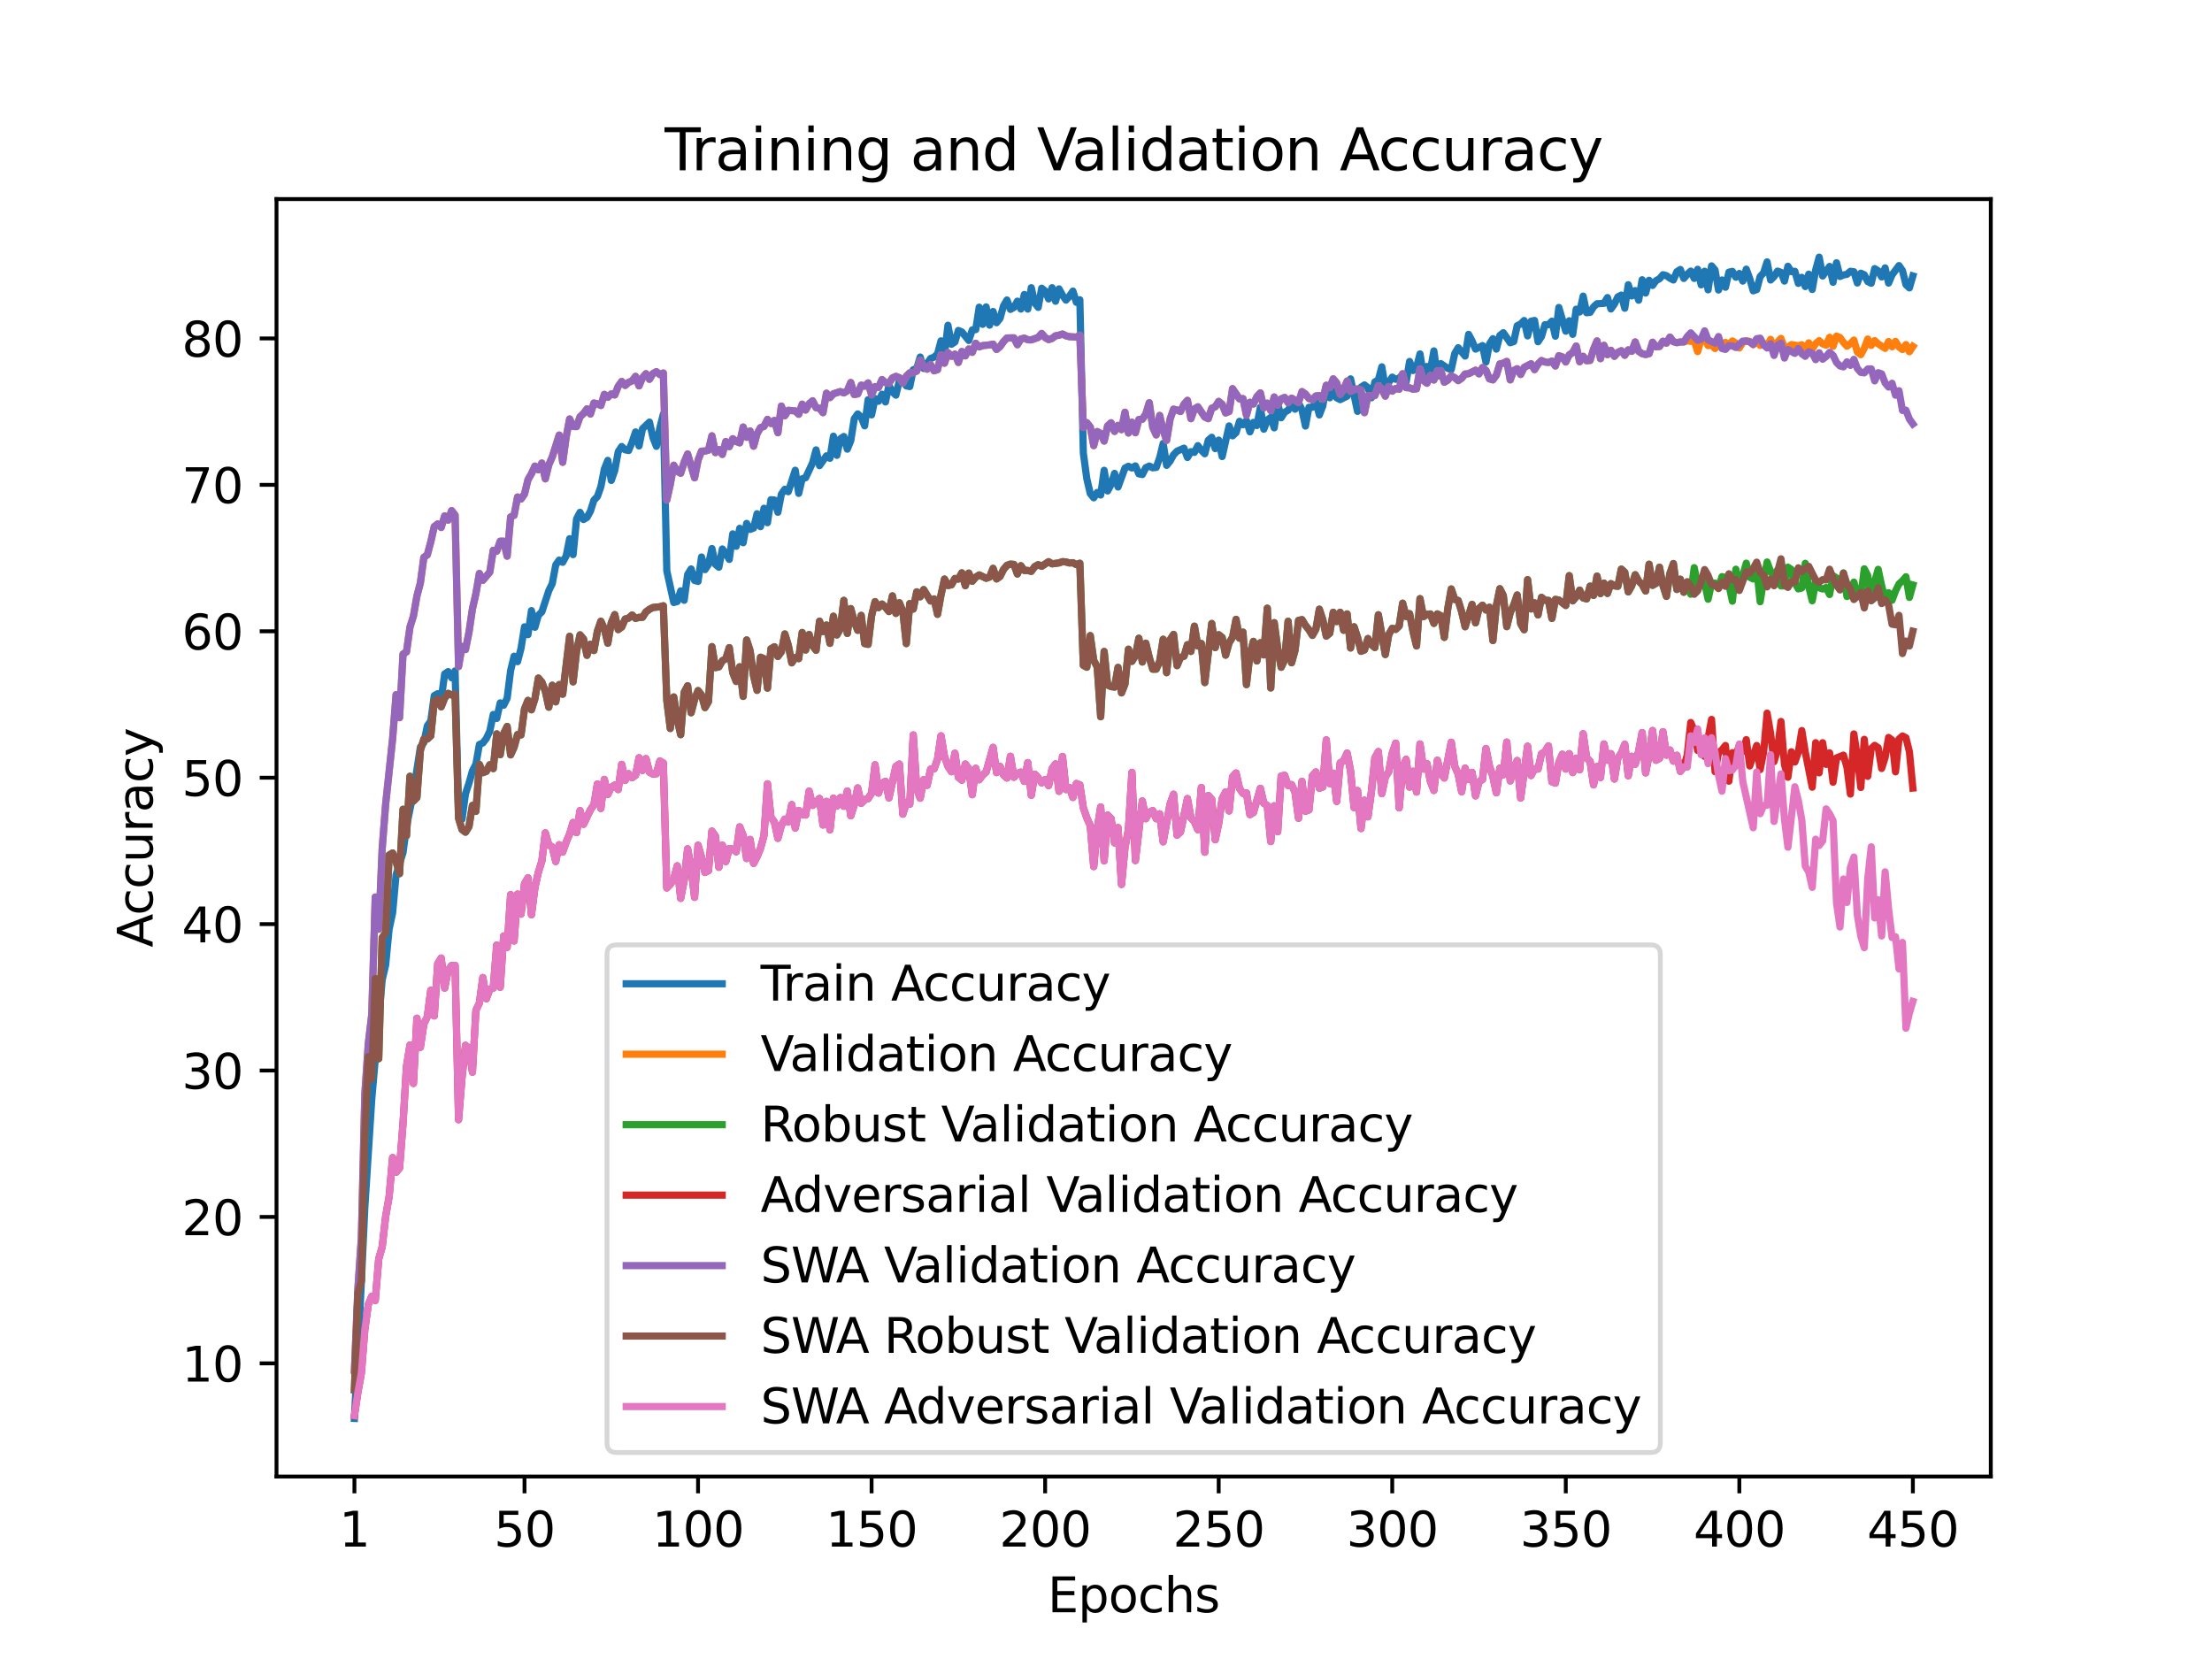 <?xml version="1.0" encoding="utf-8" standalone="no"?>
<!DOCTYPE svg PUBLIC "-//W3C//DTD SVG 1.1//EN"
  "http://www.w3.org/Graphics/SVG/1.1/DTD/svg11.dtd">
<svg xmlns:xlink="http://www.w3.org/1999/xlink" width="460.8pt" height="345.6pt" viewBox="0 0 460.8 345.6" xmlns="http://www.w3.org/2000/svg" version="1.1">
 <defs>
  <style type="text/css">*{stroke-linejoin: round; stroke-linecap: butt}</style>
 </defs>
 <g id="figure_1">
  <g id="patch_1">
   <path d="M 0 345.6 
L 460.8 345.6 
L 460.8 0 
L 0 0 
z
" style="fill: #ffffff"/>
  </g>
  <g id="axes_1">
   <g id="patch_2">
    <path d="M 57.6 307.584 
L 414.72 307.584 
L 414.72 41.472 
L 57.6 41.472 
z
" style="fill: #ffffff"/>
   </g>
   <g id="matplotlib.axis_1">
    <g id="xtick_1">
     <g id="line2d_1">
      <defs>
       <path id="m6717e54787" d="M 0 0 
L 0 3.5 
" style="stroke: #000000; stroke-width: 0.8"/>
      </defs>
      <g>
       <use xlink:href="#m6717e54787" x="73.833" y="307.584" style="stroke: #000000; stroke-width: 0.8"/>
      </g>
     </g>
     <g id="text_1">
      <!-- 1 -->
      <g transform="translate(70.651 322.182) scale(0.1 -0.1)">
       <defs>
        <path id="DejaVuSans-31" d="M 794 531 
L 1825 531 
L 1825 4091 
L 703 3866 
L 703 4441 
L 1819 4666 
L 2450 4666 
L 2450 531 
L 3481 531 
L 3481 0 
L 794 0 
L 794 531 
z
" transform="scale(0.016)"/>
       </defs>
       <use xlink:href="#DejaVuSans-31"/>
      </g>
     </g>
    </g>
    <g id="xtick_2">
     <g id="line2d_2">
      <g>
       <use xlink:href="#m6717e54787" x="109.263" y="307.584" style="stroke: #000000; stroke-width: 0.8"/>
      </g>
     </g>
     <g id="text_2">
      <!-- 50 -->
      <g transform="translate(102.9 322.182) scale(0.1 -0.1)">
       <defs>
        <path id="DejaVuSans-35" d="M 691 4666 
L 3169 4666 
L 3169 4134 
L 1269 4134 
L 1269 2991 
Q 1406 3038 1543 3061 
Q 1681 3084 1819 3084 
Q 2600 3084 3056 2656 
Q 3513 2228 3513 1497 
Q 3513 744 3044 326 
Q 2575 -91 1722 -91 
Q 1428 -91 1123 -41 
Q 819 9 494 109 
L 494 744 
Q 775 591 1075 516 
Q 1375 441 1709 441 
Q 2250 441 2565 725 
Q 2881 1009 2881 1497 
Q 2881 1984 2565 2268 
Q 2250 2553 1709 2553 
Q 1456 2553 1204 2497 
Q 953 2441 691 2322 
L 691 4666 
z
" transform="scale(0.016)"/>
        <path id="DejaVuSans-30" d="M 2034 4250 
Q 1547 4250 1301 3770 
Q 1056 3291 1056 2328 
Q 1056 1369 1301 889 
Q 1547 409 2034 409 
Q 2525 409 2770 889 
Q 3016 1369 3016 2328 
Q 3016 3291 2770 3770 
Q 2525 4250 2034 4250 
z
M 2034 4750 
Q 2819 4750 3233 4129 
Q 3647 3509 3647 2328 
Q 3647 1150 3233 529 
Q 2819 -91 2034 -91 
Q 1250 -91 836 529 
Q 422 1150 422 2328 
Q 422 3509 836 4129 
Q 1250 4750 2034 4750 
z
" transform="scale(0.016)"/>
       </defs>
       <use xlink:href="#DejaVuSans-35"/>
       <use xlink:href="#DejaVuSans-30" x="63.623"/>
      </g>
     </g>
    </g>
    <g id="xtick_3">
     <g id="line2d_3">
      <g>
       <use xlink:href="#m6717e54787" x="145.416" y="307.584" style="stroke: #000000; stroke-width: 0.8"/>
      </g>
     </g>
     <g id="text_3">
      <!-- 100 -->
      <g transform="translate(135.872 322.182) scale(0.1 -0.1)">
       <use xlink:href="#DejaVuSans-31"/>
       <use xlink:href="#DejaVuSans-30" x="63.623"/>
       <use xlink:href="#DejaVuSans-30" x="127.246"/>
      </g>
     </g>
    </g>
    <g id="xtick_4">
     <g id="line2d_4">
      <g>
       <use xlink:href="#m6717e54787" x="181.569" y="307.584" style="stroke: #000000; stroke-width: 0.8"/>
      </g>
     </g>
     <g id="text_4">
      <!-- 150 -->
      <g transform="translate(172.025 322.182) scale(0.1 -0.1)">
       <use xlink:href="#DejaVuSans-31"/>
       <use xlink:href="#DejaVuSans-35" x="63.623"/>
       <use xlink:href="#DejaVuSans-30" x="127.246"/>
      </g>
     </g>
    </g>
    <g id="xtick_5">
     <g id="line2d_5">
      <g>
       <use xlink:href="#m6717e54787" x="217.722" y="307.584" style="stroke: #000000; stroke-width: 0.8"/>
      </g>
     </g>
     <g id="text_5">
      <!-- 200 -->
      <g transform="translate(208.178 322.182) scale(0.1 -0.1)">
       <defs>
        <path id="DejaVuSans-32" d="M 1228 531 
L 3431 531 
L 3431 0 
L 469 0 
L 469 531 
Q 828 903 1448 1529 
Q 2069 2156 2228 2338 
Q 2531 2678 2651 2914 
Q 2772 3150 2772 3378 
Q 2772 3750 2511 3984 
Q 2250 4219 1831 4219 
Q 1534 4219 1204 4116 
Q 875 4013 500 3803 
L 500 4441 
Q 881 4594 1212 4672 
Q 1544 4750 1819 4750 
Q 2544 4750 2975 4387 
Q 3406 4025 3406 3419 
Q 3406 3131 3298 2873 
Q 3191 2616 2906 2266 
Q 2828 2175 2409 1742 
Q 1991 1309 1228 531 
z
" transform="scale(0.016)"/>
       </defs>
       <use xlink:href="#DejaVuSans-32"/>
       <use xlink:href="#DejaVuSans-30" x="63.623"/>
       <use xlink:href="#DejaVuSans-30" x="127.246"/>
      </g>
     </g>
    </g>
    <g id="xtick_6">
     <g id="line2d_6">
      <g>
       <use xlink:href="#m6717e54787" x="253.875" y="307.584" style="stroke: #000000; stroke-width: 0.8"/>
      </g>
     </g>
     <g id="text_6">
      <!-- 250 -->
      <g transform="translate(244.331 322.182) scale(0.1 -0.1)">
       <use xlink:href="#DejaVuSans-32"/>
       <use xlink:href="#DejaVuSans-35" x="63.623"/>
       <use xlink:href="#DejaVuSans-30" x="127.246"/>
      </g>
     </g>
    </g>
    <g id="xtick_7">
     <g id="line2d_7">
      <g>
       <use xlink:href="#m6717e54787" x="290.028" y="307.584" style="stroke: #000000; stroke-width: 0.8"/>
      </g>
     </g>
     <g id="text_7">
      <!-- 300 -->
      <g transform="translate(280.484 322.182) scale(0.1 -0.1)">
       <defs>
        <path id="DejaVuSans-33" d="M 2597 2516 
Q 3050 2419 3304 2112 
Q 3559 1806 3559 1356 
Q 3559 666 3084 287 
Q 2609 -91 1734 -91 
Q 1441 -91 1130 -33 
Q 819 25 488 141 
L 488 750 
Q 750 597 1062 519 
Q 1375 441 1716 441 
Q 2309 441 2620 675 
Q 2931 909 2931 1356 
Q 2931 1769 2642 2001 
Q 2353 2234 1838 2234 
L 1294 2234 
L 1294 2753 
L 1863 2753 
Q 2328 2753 2575 2939 
Q 2822 3125 2822 3475 
Q 2822 3834 2567 4026 
Q 2313 4219 1838 4219 
Q 1578 4219 1281 4162 
Q 984 4106 628 3988 
L 628 4550 
Q 988 4650 1302 4700 
Q 1616 4750 1894 4750 
Q 2613 4750 3031 4423 
Q 3450 4097 3450 3541 
Q 3450 3153 3228 2886 
Q 3006 2619 2597 2516 
z
" transform="scale(0.016)"/>
       </defs>
       <use xlink:href="#DejaVuSans-33"/>
       <use xlink:href="#DejaVuSans-30" x="63.623"/>
       <use xlink:href="#DejaVuSans-30" x="127.246"/>
      </g>
     </g>
    </g>
    <g id="xtick_8">
     <g id="line2d_8">
      <g>
       <use xlink:href="#m6717e54787" x="326.181" y="307.584" style="stroke: #000000; stroke-width: 0.8"/>
      </g>
     </g>
     <g id="text_8">
      <!-- 350 -->
      <g transform="translate(316.637 322.182) scale(0.1 -0.1)">
       <use xlink:href="#DejaVuSans-33"/>
       <use xlink:href="#DejaVuSans-35" x="63.623"/>
       <use xlink:href="#DejaVuSans-30" x="127.246"/>
      </g>
     </g>
    </g>
    <g id="xtick_9">
     <g id="line2d_9">
      <g>
       <use xlink:href="#m6717e54787" x="362.334" y="307.584" style="stroke: #000000; stroke-width: 0.8"/>
      </g>
     </g>
     <g id="text_9">
      <!-- 400 -->
      <g transform="translate(352.79 322.182) scale(0.1 -0.1)">
       <defs>
        <path id="DejaVuSans-34" d="M 2419 4116 
L 825 1625 
L 2419 1625 
L 2419 4116 
z
M 2253 4666 
L 3047 4666 
L 3047 1625 
L 3713 1625 
L 3713 1100 
L 3047 1100 
L 3047 0 
L 2419 0 
L 2419 1100 
L 313 1100 
L 313 1709 
L 2253 4666 
z
" transform="scale(0.016)"/>
       </defs>
       <use xlink:href="#DejaVuSans-34"/>
       <use xlink:href="#DejaVuSans-30" x="63.623"/>
       <use xlink:href="#DejaVuSans-30" x="127.246"/>
      </g>
     </g>
    </g>
    <g id="xtick_10">
     <g id="line2d_10">
      <g>
       <use xlink:href="#m6717e54787" x="398.487" y="307.584" style="stroke: #000000; stroke-width: 0.8"/>
      </g>
     </g>
     <g id="text_10">
      <!-- 450 -->
      <g transform="translate(388.944 322.182) scale(0.1 -0.1)">
       <use xlink:href="#DejaVuSans-34"/>
       <use xlink:href="#DejaVuSans-35" x="63.623"/>
       <use xlink:href="#DejaVuSans-30" x="127.246"/>
      </g>
     </g>
    </g>
    <g id="text_11">
     <!-- Epochs -->
     <g transform="translate(218.244 335.861) scale(0.1 -0.1)">
      <defs>
       <path id="DejaVuSans-45" d="M 628 4666 
L 3578 4666 
L 3578 4134 
L 1259 4134 
L 1259 2753 
L 3481 2753 
L 3481 2222 
L 1259 2222 
L 1259 531 
L 3634 531 
L 3634 0 
L 628 0 
L 628 4666 
z
" transform="scale(0.016)"/>
       <path id="DejaVuSans-70" d="M 1159 525 
L 1159 -1331 
L 581 -1331 
L 581 3500 
L 1159 3500 
L 1159 2969 
Q 1341 3281 1617 3432 
Q 1894 3584 2278 3584 
Q 2916 3584 3314 3078 
Q 3713 2572 3713 1747 
Q 3713 922 3314 415 
Q 2916 -91 2278 -91 
Q 1894 -91 1617 61 
Q 1341 213 1159 525 
z
M 3116 1747 
Q 3116 2381 2855 2742 
Q 2594 3103 2138 3103 
Q 1681 3103 1420 2742 
Q 1159 2381 1159 1747 
Q 1159 1113 1420 752 
Q 1681 391 2138 391 
Q 2594 391 2855 752 
Q 3116 1113 3116 1747 
z
" transform="scale(0.016)"/>
       <path id="DejaVuSans-6f" d="M 1959 3097 
Q 1497 3097 1228 2736 
Q 959 2375 959 1747 
Q 959 1119 1226 758 
Q 1494 397 1959 397 
Q 2419 397 2687 759 
Q 2956 1122 2956 1747 
Q 2956 2369 2687 2733 
Q 2419 3097 1959 3097 
z
M 1959 3584 
Q 2709 3584 3137 3096 
Q 3566 2609 3566 1747 
Q 3566 888 3137 398 
Q 2709 -91 1959 -91 
Q 1206 -91 779 398 
Q 353 888 353 1747 
Q 353 2609 779 3096 
Q 1206 3584 1959 3584 
z
" transform="scale(0.016)"/>
       <path id="DejaVuSans-63" d="M 3122 3366 
L 3122 2828 
Q 2878 2963 2633 3030 
Q 2388 3097 2138 3097 
Q 1578 3097 1268 2742 
Q 959 2388 959 1747 
Q 959 1106 1268 751 
Q 1578 397 2138 397 
Q 2388 397 2633 464 
Q 2878 531 3122 666 
L 3122 134 
Q 2881 22 2623 -34 
Q 2366 -91 2075 -91 
Q 1284 -91 818 406 
Q 353 903 353 1747 
Q 353 2603 823 3093 
Q 1294 3584 2113 3584 
Q 2378 3584 2631 3529 
Q 2884 3475 3122 3366 
z
" transform="scale(0.016)"/>
       <path id="DejaVuSans-68" d="M 3513 2113 
L 3513 0 
L 2938 0 
L 2938 2094 
Q 2938 2591 2744 2837 
Q 2550 3084 2163 3084 
Q 1697 3084 1428 2787 
Q 1159 2491 1159 1978 
L 1159 0 
L 581 0 
L 581 4863 
L 1159 4863 
L 1159 2956 
Q 1366 3272 1645 3428 
Q 1925 3584 2291 3584 
Q 2894 3584 3203 3211 
Q 3513 2838 3513 2113 
z
" transform="scale(0.016)"/>
       <path id="DejaVuSans-73" d="M 2834 3397 
L 2834 2853 
Q 2591 2978 2328 3040 
Q 2066 3103 1784 3103 
Q 1356 3103 1142 2972 
Q 928 2841 928 2578 
Q 928 2378 1081 2264 
Q 1234 2150 1697 2047 
L 1894 2003 
Q 2506 1872 2764 1633 
Q 3022 1394 3022 966 
Q 3022 478 2636 193 
Q 2250 -91 1575 -91 
Q 1294 -91 989 -36 
Q 684 19 347 128 
L 347 722 
Q 666 556 975 473 
Q 1284 391 1588 391 
Q 1994 391 2212 530 
Q 2431 669 2431 922 
Q 2431 1156 2273 1281 
Q 2116 1406 1581 1522 
L 1381 1569 
Q 847 1681 609 1914 
Q 372 2147 372 2553 
Q 372 3047 722 3315 
Q 1072 3584 1716 3584 
Q 2034 3584 2315 3537 
Q 2597 3491 2834 3397 
z
" transform="scale(0.016)"/>
      </defs>
      <use xlink:href="#DejaVuSans-45"/>
      <use xlink:href="#DejaVuSans-70" x="63.184"/>
      <use xlink:href="#DejaVuSans-6f" x="126.66"/>
      <use xlink:href="#DejaVuSans-63" x="187.842"/>
      <use xlink:href="#DejaVuSans-68" x="242.822"/>
      <use xlink:href="#DejaVuSans-73" x="306.201"/>
     </g>
    </g>
   </g>
   <g id="matplotlib.axis_2">
    <g id="ytick_1">
     <g id="line2d_11">
      <defs>
       <path id="m946977c333" d="M 0 0 
L -3.5 0 
" style="stroke: #000000; stroke-width: 0.8"/>
      </defs>
      <g>
       <use xlink:href="#m946977c333" x="57.6" y="284.013" style="stroke: #000000; stroke-width: 0.8"/>
      </g>
     </g>
     <g id="text_12">
      <!-- 10 -->
      <g transform="translate(37.875 287.813) scale(0.1 -0.1)">
       <use xlink:href="#DejaVuSans-31"/>
       <use xlink:href="#DejaVuSans-30" x="63.623"/>
      </g>
     </g>
    </g>
    <g id="ytick_2">
     <g id="line2d_12">
      <g>
       <use xlink:href="#m946977c333" x="57.6" y="253.512" style="stroke: #000000; stroke-width: 0.8"/>
      </g>
     </g>
     <g id="text_13">
      <!-- 20 -->
      <g transform="translate(37.875 257.311) scale(0.1 -0.1)">
       <use xlink:href="#DejaVuSans-32"/>
       <use xlink:href="#DejaVuSans-30" x="63.623"/>
      </g>
     </g>
    </g>
    <g id="ytick_3">
     <g id="line2d_13">
      <g>
       <use xlink:href="#m946977c333" x="57.6" y="223.01" style="stroke: #000000; stroke-width: 0.8"/>
      </g>
     </g>
     <g id="text_14">
      <!-- 30 -->
      <g transform="translate(37.875 226.809) scale(0.1 -0.1)">
       <use xlink:href="#DejaVuSans-33"/>
       <use xlink:href="#DejaVuSans-30" x="63.623"/>
      </g>
     </g>
    </g>
    <g id="ytick_4">
     <g id="line2d_14">
      <g>
       <use xlink:href="#m946977c333" x="57.6" y="192.509" style="stroke: #000000; stroke-width: 0.8"/>
      </g>
     </g>
     <g id="text_15">
      <!-- 40 -->
      <g transform="translate(37.875 196.308) scale(0.1 -0.1)">
       <use xlink:href="#DejaVuSans-34"/>
       <use xlink:href="#DejaVuSans-30" x="63.623"/>
      </g>
     </g>
    </g>
    <g id="ytick_5">
     <g id="line2d_15">
      <g>
       <use xlink:href="#m946977c333" x="57.6" y="162.007" style="stroke: #000000; stroke-width: 0.8"/>
      </g>
     </g>
     <g id="text_16">
      <!-- 50 -->
      <g transform="translate(37.875 165.806) scale(0.1 -0.1)">
       <use xlink:href="#DejaVuSans-35"/>
       <use xlink:href="#DejaVuSans-30" x="63.623"/>
      </g>
     </g>
    </g>
    <g id="ytick_6">
     <g id="line2d_16">
      <g>
       <use xlink:href="#m946977c333" x="57.6" y="131.506" style="stroke: #000000; stroke-width: 0.8"/>
      </g>
     </g>
     <g id="text_17">
      <!-- 60 -->
      <g transform="translate(37.875 135.305) scale(0.1 -0.1)">
       <defs>
        <path id="DejaVuSans-36" d="M 2113 2584 
Q 1688 2584 1439 2293 
Q 1191 2003 1191 1497 
Q 1191 994 1439 701 
Q 1688 409 2113 409 
Q 2538 409 2786 701 
Q 3034 994 3034 1497 
Q 3034 2003 2786 2293 
Q 2538 2584 2113 2584 
z
M 3366 4563 
L 3366 3988 
Q 3128 4100 2886 4159 
Q 2644 4219 2406 4219 
Q 1781 4219 1451 3797 
Q 1122 3375 1075 2522 
Q 1259 2794 1537 2939 
Q 1816 3084 2150 3084 
Q 2853 3084 3261 2657 
Q 3669 2231 3669 1497 
Q 3669 778 3244 343 
Q 2819 -91 2113 -91 
Q 1303 -91 875 529 
Q 447 1150 447 2328 
Q 447 3434 972 4092 
Q 1497 4750 2381 4750 
Q 2619 4750 2861 4703 
Q 3103 4656 3366 4563 
z
" transform="scale(0.016)"/>
       </defs>
       <use xlink:href="#DejaVuSans-36"/>
       <use xlink:href="#DejaVuSans-30" x="63.623"/>
      </g>
     </g>
    </g>
    <g id="ytick_7">
     <g id="line2d_17">
      <g>
       <use xlink:href="#m946977c333" x="57.6" y="101.004" style="stroke: #000000; stroke-width: 0.8"/>
      </g>
     </g>
     <g id="text_18">
      <!-- 70 -->
      <g transform="translate(37.875 104.803) scale(0.1 -0.1)">
       <defs>
        <path id="DejaVuSans-37" d="M 525 4666 
L 3525 4666 
L 3525 4397 
L 1831 0 
L 1172 0 
L 2766 4134 
L 525 4134 
L 525 4666 
z
" transform="scale(0.016)"/>
       </defs>
       <use xlink:href="#DejaVuSans-37"/>
       <use xlink:href="#DejaVuSans-30" x="63.623"/>
      </g>
     </g>
    </g>
    <g id="ytick_8">
     <g id="line2d_18">
      <g>
       <use xlink:href="#m946977c333" x="57.6" y="70.502" style="stroke: #000000; stroke-width: 0.8"/>
      </g>
     </g>
     <g id="text_19">
      <!-- 80 -->
      <g transform="translate(37.875 74.302) scale(0.1 -0.1)">
       <defs>
        <path id="DejaVuSans-38" d="M 2034 2216 
Q 1584 2216 1326 1975 
Q 1069 1734 1069 1313 
Q 1069 891 1326 650 
Q 1584 409 2034 409 
Q 2484 409 2743 651 
Q 3003 894 3003 1313 
Q 3003 1734 2745 1975 
Q 2488 2216 2034 2216 
z
M 1403 2484 
Q 997 2584 770 2862 
Q 544 3141 544 3541 
Q 544 4100 942 4425 
Q 1341 4750 2034 4750 
Q 2731 4750 3128 4425 
Q 3525 4100 3525 3541 
Q 3525 3141 3298 2862 
Q 3072 2584 2669 2484 
Q 3125 2378 3379 2068 
Q 3634 1759 3634 1313 
Q 3634 634 3220 271 
Q 2806 -91 2034 -91 
Q 1263 -91 848 271 
Q 434 634 434 1313 
Q 434 1759 690 2068 
Q 947 2378 1403 2484 
z
M 1172 3481 
Q 1172 3119 1398 2916 
Q 1625 2713 2034 2713 
Q 2441 2713 2670 2916 
Q 2900 3119 2900 3481 
Q 2900 3844 2670 4047 
Q 2441 4250 2034 4250 
Q 1625 4250 1398 4047 
Q 1172 3844 1172 3481 
z
" transform="scale(0.016)"/>
       </defs>
       <use xlink:href="#DejaVuSans-38"/>
       <use xlink:href="#DejaVuSans-30" x="63.623"/>
      </g>
     </g>
    </g>
    <g id="text_20">
     <!-- Accuracy -->
     <g transform="translate(31.795 197.356) rotate(-90) scale(0.1 -0.1)">
      <defs>
       <path id="DejaVuSans-41" d="M 2188 4044 
L 1331 1722 
L 3047 1722 
L 2188 4044 
z
M 1831 4666 
L 2547 4666 
L 4325 0 
L 3669 0 
L 3244 1197 
L 1141 1197 
L 716 0 
L 50 0 
L 1831 4666 
z
" transform="scale(0.016)"/>
       <path id="DejaVuSans-75" d="M 544 1381 
L 544 3500 
L 1119 3500 
L 1119 1403 
Q 1119 906 1312 657 
Q 1506 409 1894 409 
Q 2359 409 2629 706 
Q 2900 1003 2900 1516 
L 2900 3500 
L 3475 3500 
L 3475 0 
L 2900 0 
L 2900 538 
Q 2691 219 2414 64 
Q 2138 -91 1772 -91 
Q 1169 -91 856 284 
Q 544 659 544 1381 
z
M 1991 3584 
L 1991 3584 
z
" transform="scale(0.016)"/>
       <path id="DejaVuSans-72" d="M 2631 2963 
Q 2534 3019 2420 3045 
Q 2306 3072 2169 3072 
Q 1681 3072 1420 2755 
Q 1159 2438 1159 1844 
L 1159 0 
L 581 0 
L 581 3500 
L 1159 3500 
L 1159 2956 
Q 1341 3275 1631 3429 
Q 1922 3584 2338 3584 
Q 2397 3584 2469 3576 
Q 2541 3569 2628 3553 
L 2631 2963 
z
" transform="scale(0.016)"/>
       <path id="DejaVuSans-61" d="M 2194 1759 
Q 1497 1759 1228 1600 
Q 959 1441 959 1056 
Q 959 750 1161 570 
Q 1363 391 1709 391 
Q 2188 391 2477 730 
Q 2766 1069 2766 1631 
L 2766 1759 
L 2194 1759 
z
M 3341 1997 
L 3341 0 
L 2766 0 
L 2766 531 
Q 2569 213 2275 61 
Q 1981 -91 1556 -91 
Q 1019 -91 701 211 
Q 384 513 384 1019 
Q 384 1609 779 1909 
Q 1175 2209 1959 2209 
L 2766 2209 
L 2766 2266 
Q 2766 2663 2505 2880 
Q 2244 3097 1772 3097 
Q 1472 3097 1187 3025 
Q 903 2953 641 2809 
L 641 3341 
Q 956 3463 1253 3523 
Q 1550 3584 1831 3584 
Q 2591 3584 2966 3190 
Q 3341 2797 3341 1997 
z
" transform="scale(0.016)"/>
       <path id="DejaVuSans-79" d="M 2059 -325 
Q 1816 -950 1584 -1140 
Q 1353 -1331 966 -1331 
L 506 -1331 
L 506 -850 
L 844 -850 
Q 1081 -850 1212 -737 
Q 1344 -625 1503 -206 
L 1606 56 
L 191 3500 
L 800 3500 
L 1894 763 
L 2988 3500 
L 3597 3500 
L 2059 -325 
z
" transform="scale(0.016)"/>
      </defs>
      <use xlink:href="#DejaVuSans-41"/>
      <use xlink:href="#DejaVuSans-63" x="66.658"/>
      <use xlink:href="#DejaVuSans-63" x="121.639"/>
      <use xlink:href="#DejaVuSans-75" x="176.619"/>
      <use xlink:href="#DejaVuSans-72" x="239.998"/>
      <use xlink:href="#DejaVuSans-61" x="281.111"/>
      <use xlink:href="#DejaVuSans-63" x="342.391"/>
      <use xlink:href="#DejaVuSans-79" x="397.371"/>
     </g>
    </g>
   </g>
   <g id="line2d_19">
    <path d="M 73.833 295.488 
L 75.279 267.097 
L 76.002 251.517 
L 77.448 228.94 
L 79.617 204.111 
L 80.34 201.012 
L 81.063 193.54 
L 81.786 190.191 
L 82.509 182.217 
L 83.956 177.624 
L 84.679 172.164 
L 86.125 165.057 
L 87.571 155.644 
L 88.294 154.699 
L 89.017 151.21 
L 89.74 150.185 
L 90.463 144.908 
L 91.186 144.499 
L 91.909 145.664 
L 92.632 140.394 
L 93.355 139.906 
L 94.078 141.193 
L 94.802 139.759 
L 95.525 169.175 
L 96.248 170.663 
L 96.971 165.338 
L 97.694 163.16 
L 98.417 160.592 
L 99.14 159.195 
L 99.863 155.095 
L 100.586 154.772 
L 101.309 153.845 
L 102.032 152.314 
L 102.755 148.837 
L 103.478 149.666 
L 104.201 146.421 
L 104.924 146.921 
L 105.647 145.457 
L 106.37 139.698 
L 107.094 136.703 
L 107.817 137.838 
L 108.54 135.056 
L 109.263 130.578 
L 109.986 132.213 
L 110.709 127.199 
L 111.432 130.676 
L 112.155 128.163 
L 112.878 127.461 
L 114.324 123.051 
L 115.047 121.568 
L 115.77 117.688 
L 116.493 116.676 
L 117.216 117.139 
L 117.939 115.822 
L 118.663 112.222 
L 119.386 115.541 
L 120.109 108.093 
L 120.832 106.726 
L 121.555 108.227 
L 122.278 107.788 
L 123.001 106.482 
L 123.724 104.188 
L 124.447 103.456 
L 125.17 101.401 
L 125.893 97.728 
L 126.616 95.904 
L 127.339 100.083 
L 128.062 98.027 
L 128.785 94.105 
L 129.508 93.013 
L 130.232 93.708 
L 130.955 93.854 
L 131.678 92.116 
L 132.401 89.981 
L 133.124 92.903 
L 133.847 89.31 
L 135.293 87.925 
L 136.016 91.128 
L 136.739 92.982 
L 137.462 89.102 
L 138.185 86.266 
L 138.908 118.921 
L 140.354 125.515 
L 141.077 125.314 
L 141.8 123.087 
L 142.524 125.051 
L 143.247 119.677 
L 143.97 118.518 
L 144.693 120.922 
L 145.416 121.123 
L 146.139 116.029 
L 146.862 118.664 
L 147.585 117.585 
L 148.308 114.266 
L 149.031 117.572 
L 149.754 118.164 
L 150.477 114.358 
L 151.2 115.273 
L 151.923 116.535 
L 152.646 111.21 
L 153.369 113.802 
L 154.093 110.057 
L 154.816 113.064 
L 155.539 109.038 
L 156.262 110.283 
L 156.985 110.008 
L 157.708 107.025 
L 158.431 109.709 
L 159.154 105.878 
L 159.877 108.892 
L 160.6 104.097 
L 161.323 104.164 
L 162.046 106.714 
L 162.769 102.95 
L 163.492 101.913 
L 164.215 102.431 
L 165.662 97.96 
L 166.385 102.779 
L 167.108 99.735 
L 167.831 99.516 
L 169.277 96.417 
L 170 93.72 
L 170.723 97.002 
L 172.169 94.953 
L 172.892 95.471 
L 173.615 90.865 
L 174.338 94.855 
L 175.061 91.408 
L 175.784 90.932 
L 176.507 93.568 
L 177.231 91.811 
L 177.954 87.242 
L 178.677 86.229 
L 179.4 86.87 
L 180.123 88.712 
L 180.846 83.258 
L 181.569 86.43 
L 182.292 83.032 
L 183.015 83.588 
L 183.738 82.117 
L 184.461 83.734 
L 185.184 80.263 
L 185.907 81.654 
L 186.63 82.319 
L 187.353 79.311 
L 188.076 79.415 
L 188.799 80.391 
L 189.523 80.531 
L 190.246 77.024 
L 190.969 76.767 
L 191.692 74.376 
L 192.415 76.761 
L 193.861 74.681 
L 194.584 74.401 
L 195.307 73.73 
L 196.03 71.003 
L 196.753 73.791 
L 197.476 67.757 
L 198.199 71.716 
L 198.922 71.241 
L 199.645 68.837 
L 200.368 69.142 
L 201.815 70.929 
L 202.538 68.727 
L 203.261 68.666 
L 203.984 63.987 
L 204.707 67.568 
L 205.43 63.932 
L 206.153 67.733 
L 206.876 64.884 
L 207.599 67.233 
L 208.322 66.342 
L 209.045 63.719 
L 209.768 62.493 
L 210.491 64.451 
L 211.214 64.048 
L 211.937 62.743 
L 212.661 64.384 
L 213.384 61.346 
L 214.107 64.39 
L 214.83 59.931 
L 215.553 63.109 
L 216.276 64.03 
L 216.999 60.04 
L 217.722 60.62 
L 218.445 62.273 
L 219.168 59.931 
L 219.891 62.761 
L 220.614 60.181 
L 221.337 61.505 
L 222.06 62.517 
L 222.783 61.718 
L 223.506 60.638 
L 224.229 62.981 
L 224.953 62.444 
L 225.676 94.361 
L 226.399 99.717 
L 227.122 102.816 
L 227.845 103.706 
L 228.568 102.584 
L 229.291 103.121 
L 230.014 97.972 
L 230.737 102.279 
L 231.46 100.949 
L 232.183 98.619 
L 232.906 101.449 
L 234.352 97.509 
L 235.075 97.136 
L 235.798 97.49 
L 236.522 97.057 
L 237.245 98.71 
L 237.968 98.857 
L 238.691 97.429 
L 239.414 97.088 
L 240.137 97.454 
L 240.86 97.374 
L 241.583 95.349 
L 242.306 92.372 
L 243.029 96.941 
L 243.752 96.051 
L 244.475 94.745 
L 245.198 93.989 
L 246.644 93.366 
L 247.367 95.306 
L 248.091 94.092 
L 248.814 94.239 
L 249.537 92.836 
L 250.26 93.8 
L 250.983 94.525 
L 251.706 91.707 
L 252.429 91.091 
L 253.152 93.458 
L 253.875 91.677 
L 254.598 95.105 
L 256.044 88.724 
L 256.767 90.798 
L 257.49 90.127 
L 258.213 87.766 
L 258.936 88.486 
L 259.659 87.614 
L 260.383 89.962 
L 261.106 87.992 
L 261.829 88.651 
L 262.552 84.856 
L 263.275 89.413 
L 263.998 87.516 
L 264.721 86.949 
L 265.444 89.127 
L 266.167 84.021 
L 266.89 87.028 
L 267.613 85.875 
L 268.336 85.467 
L 269.059 84.283 
L 269.782 85.241 
L 270.505 83.893 
L 271.228 85.393 
L 271.952 88.761 
L 272.675 84.844 
L 273.398 84.844 
L 274.121 83.728 
L 274.844 86.443 
L 275.567 84.558 
L 276.29 80.306 
L 277.013 82.868 
L 277.736 81.41 
L 278.459 82.874 
L 279.182 83.252 
L 280.628 82.526 
L 281.351 78.927 
L 282.797 85.698 
L 283.521 80.666 
L 284.244 80.19 
L 284.967 80.751 
L 285.69 82.862 
L 286.413 79.555 
L 287.136 79.147 
L 287.859 76.42 
L 288.582 80.788 
L 290.028 78.561 
L 290.751 79.018 
L 291.474 78.774 
L 292.197 78.012 
L 292.92 79.61 
L 293.643 75.297 
L 294.366 77.188 
L 295.089 76.505 
L 295.813 73.723 
L 296.536 78.164 
L 297.259 76.347 
L 297.982 77.152 
L 298.705 73.101 
L 299.428 78.378 
L 300.151 75.743 
L 301.597 76.749 
L 302.32 76.975 
L 303.043 73.656 
L 303.766 72.436 
L 305.212 74.175 
L 305.935 69.655 
L 306.658 71.021 
L 307.382 72.729 
L 308.828 71.991 
L 309.551 75.425 
L 310.274 71.68 
L 310.997 70.551 
L 311.72 72.729 
L 312.443 69.892 
L 313.166 69.307 
L 314.612 71.399 
L 315.335 71.161 
L 316.058 67.849 
L 316.781 67.501 
L 317.504 66.769 
L 318.227 69.978 
L 318.951 66.909 
L 319.674 66.757 
L 320.397 71.192 
L 321.12 70.1 
L 321.843 67.641 
L 322.566 67.648 
L 323.289 66.909 
L 324.012 70.039 
L 324.735 64.054 
L 326.181 68.996 
L 326.904 66.818 
L 327.627 69.648 
L 328.35 64.414 
L 329.073 65 
L 329.796 61.688 
L 330.52 65.152 
L 331.243 65.073 
L 331.966 63.926 
L 332.689 63.274 
L 334.135 63.194 
L 334.858 61.993 
L 335.581 64.366 
L 336.304 63.347 
L 337.027 61.846 
L 337.75 61.474 
L 338.473 64.213 
L 339.196 59.314 
L 339.919 61.651 
L 340.642 60.535 
L 341.365 62.542 
L 342.088 58.277 
L 342.812 61.047 
L 343.535 58.387 
L 344.258 59.461 
L 344.981 58.46 
L 345.704 58.076 
L 346.427 57.228 
L 347.15 57.429 
L 347.873 57.954 
L 348.596 58.326 
L 349.319 56.606 
L 350.042 56.136 
L 350.765 58.003 
L 351.488 57.137 
L 352.211 56.472 
L 352.934 57.997 
L 353.657 56.1 
L 354.381 59.339 
L 355.104 56.502 
L 355.827 60.376 
L 356.55 55.386 
L 357.273 56.252 
L 357.996 60.413 
L 358.719 58.32 
L 359.442 59.839 
L 360.165 56.697 
L 360.888 56.533 
L 361.611 57.753 
L 362.334 56.966 
L 363.057 58.558 
L 363.78 56.069 
L 364.503 58.046 
L 365.226 60.583 
L 365.95 60.327 
L 366.673 57.613 
L 367.396 56.826 
L 368.119 54.556 
L 368.842 58.332 
L 369.565 57.625 
L 370.288 56.472 
L 371.011 56.734 
L 371.734 58.558 
L 372.457 55.465 
L 373.18 56.588 
L 373.903 56.514 
L 374.626 59.034 
L 375.349 57.777 
L 376.072 59.693 
L 376.795 57.112 
L 377.518 60.303 
L 378.242 56.222 
L 378.965 53.568 
L 379.688 57.497 
L 381.134 55.502 
L 381.857 58.808 
L 382.58 54.739 
L 383.303 57.594 
L 384.026 57.277 
L 384.749 57.149 
L 385.472 56.514 
L 386.195 56.606 
L 386.918 58.955 
L 387.641 56.911 
L 388.364 57.24 
L 389.087 58.656 
L 389.811 59.016 
L 390.534 55.959 
L 391.257 56.423 
L 391.98 57.692 
L 392.703 55.807 
L 393.426 58.973 
L 394.149 57.259 
L 395.595 55.325 
L 396.318 56.368 
L 397.041 59.296 
L 397.764 59.973 
L 398.487 57.484 
L 398.487 57.484 
" clip-path="url(#p2435ada832)" style="fill: none; stroke: #1f77b4; stroke-width: 1.5; stroke-linecap: square"/>
   </g>
   <g id="line2d_20">
    <path d="M 73.833 285.447 
L 74.556 268.488 
L 75.279 257.904 
L 76.002 227.921 
L 76.725 217.428 
L 77.448 211.298 
L 78.171 186.866 
L 78.894 193.576 
L 79.617 176.77 
L 80.34 167.497 
L 81.786 153.924 
L 82.509 144.713 
L 83.233 149.501 
L 83.956 136.264 
L 84.679 135.806 
L 85.402 130.652 
L 86.125 128.333 
L 86.848 124.185 
L 87.571 121.44 
L 88.294 116.102 
L 89.017 115.584 
L 89.74 112.869 
L 90.463 109.697 
L 91.186 109.148 
L 91.909 109.88 
L 92.632 107.47 
L 93.355 108.355 
L 94.078 106.372 
L 94.802 107.318 
L 95.525 138.856 
L 96.248 134.678 
L 96.971 135.318 
L 97.694 131.719 
L 98.417 126.839 
L 99.14 123.667 
L 99.863 119.457 
L 100.586 120.891 
L 102.032 119.183 
L 102.755 114.638 
L 103.478 114.821 
L 104.201 112.747 
L 104.924 112.747 
L 105.647 115.858 
L 106.37 107.684 
L 107.094 107.348 
L 107.817 103.536 
L 108.54 103.963 
L 109.263 102.926 
L 109.986 99.936 
L 110.709 98.686 
L 111.432 97.1 
L 112.155 97.862 
L 112.878 96.459 
L 113.601 99.753 
L 114.324 96.825 
L 115.047 95.178 
L 116.493 90.633 
L 117.216 96.307 
L 117.939 91.061 
L 118.663 87.278 
L 119.386 88.834 
L 120.109 88.864 
L 120.832 86.821 
L 121.555 86.15 
L 122.278 85.174 
L 123.001 86.241 
L 123.724 83.954 
L 124.447 84.137 
L 125.17 84.472 
L 125.893 82.154 
L 126.616 82.764 
L 127.339 82.063 
L 128.062 82.276 
L 128.785 80.476 
L 129.508 79.47 
L 130.232 80.293 
L 130.955 79.653 
L 131.678 79.348 
L 132.401 78.402 
L 133.124 80.385 
L 133.847 78.677 
L 134.57 77.853 
L 135.293 79.012 
L 136.016 77.823 
L 136.739 77.426 
L 137.462 78.036 
L 138.185 77.701 
L 138.908 104.176 
L 139.631 100.913 
L 140.354 96.917 
L 141.077 98.167 
L 141.8 98.594 
L 142.524 96.276 
L 143.247 94.568 
L 144.693 99.54 
L 145.416 95.88 
L 146.139 93.989 
L 146.862 93.958 
L 147.585 93.775 
L 148.308 90.786 
L 149.031 94.294 
L 149.754 93.653 
L 150.477 94.66 
L 151.2 91.976 
L 151.923 93.043 
L 152.646 91.396 
L 153.369 91.976 
L 154.093 92.25 
L 154.816 88.956 
L 155.539 91.091 
L 156.262 89.779 
L 156.985 92.952 
L 157.708 90.359 
L 158.431 89.078 
L 159.154 88.834 
L 159.877 87.37 
L 160.6 88.224 
L 161.323 87.583 
L 162.046 90.145 
L 162.769 84.594 
L 163.492 86.607 
L 164.215 85.479 
L 165.662 85.601 
L 166.385 86.302 
L 167.108 84.198 
L 167.831 85.418 
L 168.554 84.106 
L 169.277 83.496 
L 170 84.93 
L 170.723 85.052 
L 171.446 85.967 
L 172.169 81.91 
L 172.892 82.825 
L 173.615 82.032 
L 175.061 81.575 
L 175.784 81.849 
L 176.507 81.422 
L 177.231 79.683 
L 177.954 82.185 
L 178.677 82.063 
L 179.4 80.232 
L 180.123 80.446 
L 180.846 79.775 
L 181.569 82.246 
L 182.292 80.537 
L 183.015 80.72 
L 183.738 79.073 
L 184.461 79.714 
L 185.184 79.866 
L 185.907 78.738 
L 186.63 78.402 
L 187.353 78.677 
L 188.076 79.775 
L 188.799 78.372 
L 189.523 77.67 
L 190.246 77.64 
L 190.969 77.304 
L 191.692 75.078 
L 192.415 76.298 
L 193.138 76.908 
L 193.861 75.962 
L 194.584 77.243 
L 195.307 76.999 
L 196.03 73.919 
L 196.753 75.657 
L 197.476 73.461 
L 198.199 74.224 
L 198.922 73.766 
L 199.645 75.505 
L 200.368 73.217 
L 201.092 74.132 
L 201.815 72.699 
L 202.538 73.4 
L 203.261 71.509 
L 203.984 72.272 
L 204.707 71.997 
L 206.153 71.845 
L 206.876 71.692 
L 207.599 72.79 
L 208.322 72.211 
L 209.045 71.173 
L 209.768 70.411 
L 211.214 70.38 
L 211.937 71.814 
L 212.661 70.624 
L 213.384 70.441 
L 214.107 70.777 
L 214.83 70.807 
L 216.276 70.289 
L 216.999 69.465 
L 217.722 70.319 
L 218.445 70.746 
L 219.168 70.502 
L 219.891 69.953 
L 220.614 69.831 
L 221.337 69.587 
L 222.06 69.953 
L 222.783 70.136 
L 224.229 70.228 
L 224.953 69.831 
L 225.676 89.047 
L 226.399 88.041 
L 227.122 88.956 
L 227.845 92.83 
L 228.568 89.901 
L 229.291 90.298 
L 230.014 91.884 
L 230.737 88.712 
L 231.46 88.071 
L 232.183 89.871 
L 232.906 88.62 
L 233.629 89.505 
L 234.352 85.875 
L 235.075 90.206 
L 235.798 87.949 
L 236.522 90.145 
L 237.245 87.4 
L 237.968 87.339 
L 238.691 86.241 
L 239.414 83.893 
L 240.137 89.017 
L 240.86 90.603 
L 241.583 86.546 
L 242.306 89.657 
L 243.029 91.732 
L 243.752 87.309 
L 244.475 85.235 
L 245.198 85.418 
L 245.921 85.723 
L 246.644 84.228 
L 247.367 83.405 
L 248.091 87.217 
L 248.814 85.204 
L 249.537 84.747 
L 250.983 86.882 
L 251.706 87.217 
L 252.429 85.052 
L 253.152 84.747 
L 253.875 83.618 
L 254.598 84.228 
L 255.321 86.028 
L 256.044 85.723 
L 256.767 80.964 
L 258.213 83.1 
L 258.936 83.039 
L 259.659 86.485 
L 260.383 83.801 
L 261.106 84.167 
L 261.829 82.642 
L 262.552 81.849 
L 263.275 84.96 
L 263.998 83.984 
L 264.721 85.54 
L 265.444 82.703 
L 266.167 84.381 
L 266.89 83.1 
L 267.613 82.795 
L 268.336 83.893 
L 269.059 82.947 
L 270.505 83.832 
L 271.228 81.575 
L 271.952 82.093 
L 272.675 83.008 
L 273.398 83.283 
L 274.121 82.49 
L 274.844 82.398 
L 275.567 83.161 
L 276.29 80.263 
L 277.013 80.72 
L 277.736 78.921 
L 278.459 79.775 
L 279.182 82.124 
L 279.905 81.148 
L 280.628 79.378 
L 281.351 81.514 
L 282.074 81.148 
L 282.797 81.025 
L 283.521 81.239 
L 284.244 85.967 
L 284.967 82.459 
L 286.413 82.398 
L 287.136 80.354 
L 287.859 81.056 
L 288.582 82.52 
L 289.305 80.537 
L 290.028 81.483 
L 290.751 80.934 
L 291.474 81.086 
L 292.197 77.853 
L 292.92 80.751 
L 293.643 80.781 
L 294.366 81.086 
L 295.089 80.995 
L 295.813 76.847 
L 296.536 79.287 
L 297.259 79.836 
L 297.982 78.219 
L 298.705 79.165 
L 299.428 77.274 
L 300.151 77.213 
L 300.874 79.622 
L 301.597 79.195 
L 302.32 78.28 
L 303.043 78.677 
L 303.766 79.287 
L 304.489 78.799 
L 305.212 77.914 
L 305.935 77.853 
L 307.382 77.121 
L 308.105 77.884 
L 308.828 76.572 
L 309.551 77.152 
L 310.274 78.921 
L 310.997 79.134 
L 311.72 78.158 
L 312.443 75.81 
L 313.166 75.657 
L 313.889 75.291 
L 314.612 79.134 
L 315.335 77.182 
L 316.058 76.816 
L 316.781 78.006 
L 317.504 76.542 
L 318.951 75.779 
L 319.674 76.999 
L 320.397 75.84 
L 321.12 75.108 
L 321.843 75.413 
L 322.566 75.505 
L 323.289 75.23 
L 324.012 76.237 
L 324.735 74.102 
L 325.458 74.346 
L 326.181 75.413 
L 326.904 73.919 
L 327.627 73.431 
L 328.35 72.089 
L 329.073 75.352 
L 329.796 74.224 
L 330.52 75.139 
L 331.243 75.078 
L 331.966 72.729 
L 332.689 71.021 
L 333.412 74.712 
L 334.135 71.936 
L 334.858 73.888 
L 335.581 72.973 
L 336.304 74.224 
L 337.027 73.4 
L 337.75 73.065 
L 338.473 74.01 
L 339.196 72.882 
L 339.919 73.187 
L 340.642 71.234 
L 341.365 73.187 
L 342.088 73.675 
L 342.812 73.858 
L 343.535 73.675 
L 344.258 71.296 
L 344.981 72.241 
L 345.704 72.18 
L 346.427 71.082 
L 347.15 71.479 
L 347.873 70.228 
L 348.596 71.173 
L 349.319 71.387 
L 350.042 71.234 
L 350.765 71.234 
L 351.488 70.99 
L 352.211 71.112 
L 352.934 70.96 
L 353.657 73.248 
L 354.381 70.685 
L 355.104 70.533 
L 355.827 71.997 
L 356.55 71.875 
L 357.273 72.607 
L 357.996 71.57 
L 358.719 71.875 
L 359.442 71.326 
L 360.165 71.784 
L 360.888 71.021 
L 361.611 71.479 
L 362.334 72.485 
L 363.057 71.357 
L 363.78 70.99 
L 364.503 71.112 
L 365.226 71.814 
L 365.95 70.929 
L 366.673 71.967 
L 367.396 71.509 
L 368.119 72.028 
L 368.842 70.685 
L 369.565 72.577 
L 370.288 71.265 
L 371.011 70.502 
L 371.734 72.394 
L 372.457 72.333 
L 373.18 71.784 
L 374.626 72.028 
L 375.349 71.814 
L 376.072 73.156 
L 376.795 71.418 
L 377.518 72.699 
L 378.242 71.57 
L 378.965 70.96 
L 379.688 71.631 
L 380.411 71.906 
L 381.134 70.258 
L 381.857 72.15 
L 382.58 70.014 
L 383.303 70.319 
L 384.026 71.326 
L 384.749 72.119 
L 385.472 71.601 
L 386.195 70.838 
L 386.918 73.339 
L 387.641 73.888 
L 388.364 72.546 
L 389.087 70.624 
L 389.811 71.967 
L 390.534 70.96 
L 391.257 71.631 
L 392.703 72.577 
L 393.426 71.143 
L 394.149 72.241 
L 394.872 71.112 
L 395.595 72.302 
L 396.318 72.821 
L 397.041 71.784 
L 397.764 73.278 
L 398.487 72.18 
L 398.487 72.18 
" clip-path="url(#p2435ada832)" style="fill: none; stroke: #ff7f0e; stroke-width: 1.5; stroke-linecap: square"/>
   </g>
   <g id="line2d_21">
    <path d="M 73.833 289.504 
L 74.556 269.415 
L 75.279 266.827 
L 76.002 236.399 
L 76.725 220.107 
L 77.448 224.756 
L 78.171 203.847 
L 78.894 220.549 
L 79.617 195.338 
L 80.34 194.286 
L 81.063 178.12 
L 81.786 177.689 
L 82.509 179.519 
L 83.233 182.001 
L 83.956 168.591 
L 84.679 174.103 
L 85.402 161.713 
L 86.125 166.877 
L 86.848 166.151 
L 87.571 156.338 
L 88.294 153.961 
L 89.017 153.95 
L 89.74 153.288 
L 90.463 146.062 
L 91.186 145.62 
L 91.909 147.24 
L 92.632 145.431 
L 93.355 144.442 
L 94.078 144.779 
L 94.802 144.569 
L 95.525 170.453 
L 96.248 172.809 
L 96.971 173.356 
L 97.694 172.209 
L 98.417 167.781 
L 99.14 169.022 
L 99.863 159.241 
L 100.586 160.966 
L 101.309 160.692 
L 102.032 159.304 
L 102.755 160.114 
L 103.478 152.878 
L 104.201 157.222 
L 104.924 152.815 
L 105.647 151.332 
L 106.37 157.253 
L 107.094 155.665 
L 107.817 153.014 
L 108.54 153.099 
L 109.263 147.661 
L 109.986 145.904 
L 110.709 147.861 
L 111.432 145.568 
L 112.155 141.256 
L 112.878 142.086 
L 113.601 143.98 
L 114.324 147.324 
L 115.047 142.749 
L 115.77 146.209 
L 116.493 142.612 
L 117.216 144.611 
L 118.663 132.547 
L 119.386 142.044 
L 120.109 135.66 
L 120.832 132.252 
L 121.555 133.104 
L 122.278 136.512 
L 123.001 134.209 
L 123.724 135.513 
L 124.447 131.495 
L 125.17 129.413 
L 125.893 130.969 
L 126.616 133.998 
L 127.339 129.728 
L 128.062 128.035 
L 128.785 131.158 
L 129.508 130.622 
L 130.232 128.96 
L 130.955 128.76 
L 131.678 128.119 
L 132.401 128.824 
L 133.124 128.603 
L 133.847 128.592 
L 134.57 127.467 
L 135.293 126.93 
L 136.016 126.552 
L 137.462 126.404 
L 138.185 126.194 
L 138.908 145.957 
L 139.631 151.752 
L 140.354 145.189 
L 141.077 149.912 
L 141.8 153.046 
L 142.524 144.232 
L 143.247 142.854 
L 143.97 148.481 
L 144.693 145.715 
L 145.416 143.864 
L 146.139 144.779 
L 146.862 147.408 
L 147.585 146.157 
L 148.308 134.703 
L 149.031 139.078 
L 149.754 138.921 
L 150.477 137.637 
L 151.2 137.248 
L 151.923 134.913 
L 152.646 140.13 
L 153.369 141.96 
L 154.093 138.9 
L 154.816 145.073 
L 155.539 133.315 
L 156.262 135.576 
L 156.985 140.814 
L 157.708 143.811 
L 158.431 136.912 
L 159.154 137.217 
L 159.877 143.359 
L 160.6 135.155 
L 161.323 134.735 
L 162.046 136.754 
L 162.769 135.776 
L 163.492 132.063 
L 164.215 134.408 
L 164.938 138.079 
L 165.662 136.985 
L 166.385 137.206 
L 167.108 131.758 
L 167.831 135.408 
L 168.554 132.179 
L 169.277 134.524 
L 170 135.46 
L 170.723 129.402 
L 171.446 131.569 
L 172.169 130.201 
L 172.892 134.019 
L 173.615 128.371 
L 174.338 132.273 
L 175.061 131.001 
L 175.784 125.069 
L 176.507 131.958 
L 177.231 126.783 
L 177.954 129.507 
L 178.677 131.306 
L 179.4 128.192 
L 180.123 134.072 
L 180.846 134.23 
L 181.569 128.277 
L 182.292 125.332 
L 183.015 126.583 
L 183.738 125.836 
L 184.461 126.52 
L 185.184 127.393 
L 185.907 124.133 
L 186.63 127.782 
L 187.353 125.563 
L 188.076 127.351 
L 188.799 134.072 
L 189.523 125.731 
L 190.246 126.878 
L 190.969 123.291 
L 191.692 124.322 
L 192.415 122.828 
L 193.861 125.195 
L 194.584 124.764 
L 195.307 127.972 
L 196.03 123.933 
L 196.753 120.63 
L 197.476 121.966 
L 198.199 121.829 
L 198.922 120.514 
L 199.645 120.63 
L 200.368 119.336 
L 201.092 122.008 
L 201.815 119.389 
L 202.538 121.093 
L 203.261 120.241 
L 203.984 119.768 
L 205.43 120.462 
L 206.153 120.209 
L 206.876 118.4 
L 207.599 120.599 
L 208.322 120.094 
L 209.045 118.642 
L 209.768 117.78 
L 210.491 117.517 
L 211.214 117.58 
L 211.937 119.578 
L 212.661 117.853 
L 213.384 118.832 
L 214.107 118.842 
L 214.83 119.021 
L 215.553 118.032 
L 216.276 117.633 
L 216.999 117.969 
L 218.445 117.012 
L 219.168 117.454 
L 220.614 117.264 
L 221.337 117.002 
L 222.06 117.065 
L 222.783 117.275 
L 223.506 117.222 
L 224.229 117.622 
L 224.953 117.338 
L 225.676 138.605 
L 226.399 138.994 
L 227.122 132.41 
L 227.845 137.595 
L 228.568 138.921 
L 229.291 149.312 
L 230.014 135.713 
L 230.737 142.718 
L 231.46 143.023 
L 232.183 143.138 
L 232.906 139.026 
L 233.629 144.337 
L 234.352 142.507 
L 235.075 135.239 
L 235.798 137.774 
L 236.522 136.596 
L 237.245 132.957 
L 237.968 137.911 
L 238.691 133.988 
L 239.414 136.954 
L 240.137 139.404 
L 240.86 139.394 
L 241.583 137.753 
L 242.306 133.167 
L 243.029 140.13 
L 243.752 133.262 
L 244.475 132.168 
L 245.198 138.668 
L 245.921 136.943 
L 246.644 136.712 
L 247.367 134.303 
L 248.091 135.702 
L 248.814 130.443 
L 249.537 134.577 
L 250.26 134.051 
L 250.983 142.192 
L 252.429 129.886 
L 253.152 134.903 
L 253.875 132.221 
L 254.598 132.799 
L 255.321 136.48 
L 256.044 133.904 
L 256.767 132.747 
L 257.49 129.023 
L 258.213 132.946 
L 258.936 131.684 
L 259.659 142.623 
L 260.383 136.323 
L 261.106 133.609 
L 261.829 137.69 
L 262.552 133.893 
L 263.275 136.428 
L 263.998 126.699 
L 264.721 143.317 
L 265.444 129.707 
L 266.167 135.071 
L 266.89 139.005 
L 267.613 137.49 
L 268.336 129.413 
L 269.059 138.069 
L 269.782 135.471 
L 270.505 129.244 
L 271.228 129.086 
L 271.952 130.286 
L 272.675 131.18 
L 273.398 132.358 
L 274.121 131.074 
L 274.844 126.909 
L 275.567 129.129 
L 276.29 132.515 
L 277.013 131.916 
L 277.736 127.551 
L 278.459 129.476 
L 279.182 127.551 
L 279.905 131.295 
L 280.628 127.887 
L 281.351 134.987 
L 282.074 130.569 
L 282.797 132.768 
L 283.521 135.681 
L 284.244 135.387 
L 284.967 133.02 
L 285.69 134.303 
L 286.413 134.892 
L 287.136 128.066 
L 288.582 136.354 
L 289.305 132.189 
L 290.028 130.896 
L 290.751 131.116 
L 291.474 130.412 
L 292.197 125.658 
L 292.92 128.424 
L 293.643 127.845 
L 294.366 131.579 
L 295.089 134.566 
L 295.813 124.711 
L 296.536 128.466 
L 297.259 127.961 
L 297.982 127.898 
L 298.705 129.865 
L 299.428 127.887 
L 300.151 128.277 
L 300.874 132.778 
L 301.597 126.804 
L 302.32 122.692 
L 303.043 124.879 
L 303.766 125.09 
L 304.489 127.446 
L 305.212 130.559 
L 306.658 125.91 
L 307.382 129.749 
L 308.105 126.741 
L 308.828 126.078 
L 309.551 127.078 
L 310.274 126.499 
L 310.997 133.441 
L 311.72 126.173 
L 312.443 122.639 
L 313.166 124.069 
L 313.889 130.538 
L 314.612 127.603 
L 315.335 126.057 
L 316.058 123.943 
L 316.781 129.928 
L 317.504 131.18 
L 318.227 120.756 
L 318.951 126.857 
L 319.674 125.584 
L 320.397 128.098 
L 321.12 124.438 
L 321.843 125.058 
L 322.566 125.069 
L 323.289 128.824 
L 324.012 124.869 
L 324.735 125.006 
L 326.181 126.131 
L 326.904 119.915 
L 327.627 125.163 
L 328.35 124.311 
L 329.073 122.934 
L 329.796 124.553 
L 330.52 124.764 
L 331.243 122.103 
L 331.966 124.038 
L 332.689 120.01 
L 333.412 123.659 
L 334.135 121.472 
L 334.858 123.617 
L 335.581 121.587 
L 336.304 122.04 
L 337.027 122.134 
L 337.75 118.558 
L 338.473 119.231 
L 339.196 123.302 
L 339.919 122.04 
L 340.642 119.726 
L 341.365 121.061 
L 342.088 121.756 
L 342.812 123.123 
L 343.535 117.538 
L 344.258 121.934 
L 344.981 121.524 
L 345.704 118.169 
L 346.427 121.966 
L 347.15 124.238 
L 347.873 119.463 
L 348.596 117.401 
L 349.319 122.797 
L 350.042 120.662 
L 350.765 123.375 
L 351.488 121.44 
L 352.211 123.786 
L 352.934 118.253 
L 353.657 121.892 
L 354.381 120.493 
L 355.104 121.472 
L 355.827 124.837 
L 356.55 121.566 
L 357.273 121.461 
L 357.996 122.481 
L 358.719 120.125 
L 359.442 120.294 
L 360.165 121.829 
L 360.888 125.237 
L 361.611 118.579 
L 362.334 122.313 
L 363.78 117.317 
L 364.503 120.252 
L 365.226 120.609 
L 365.95 118.39 
L 366.673 125.353 
L 367.396 120.841 
L 368.119 117.075 
L 368.842 119.042 
L 369.565 120.083 
L 370.288 118.737 
L 371.011 122.061 
L 371.734 122.061 
L 372.457 118.148 
L 373.18 118.642 
L 373.903 121.408 
L 374.626 122.681 
L 375.349 122.481 
L 376.072 117.349 
L 376.795 122.218 
L 377.518 125.153 
L 378.242 121.177 
L 378.965 122.439 
L 379.688 122.702 
L 380.411 122.387 
L 381.134 123.849 
L 381.857 119.936 
L 382.58 120.399 
L 383.303 122.418 
L 384.026 119.336 
L 384.749 124.269 
L 385.472 123.943 
L 386.195 121.261 
L 386.918 123.88 
L 387.641 124.332 
L 388.364 118.495 
L 389.087 119.904 
L 389.811 124.974 
L 390.534 121.125 
L 391.257 118.6 
L 391.98 122.008 
L 392.703 124.743 
L 393.426 123.47 
L 394.149 125.048 
L 394.872 123.102 
L 395.595 121.64 
L 396.318 120.988 
L 397.041 120.146 
L 397.764 124.459 
L 398.487 121.861 
L 398.487 121.861 
" clip-path="url(#p2435ada832)" style="fill: none; stroke: #2ca02c; stroke-width: 1.5; stroke-linecap: square"/>
   </g>
   <g id="line2d_22">
    <path d="M 73.833 294.902 
L 74.556 290.053 
L 75.279 286.057 
L 76.002 276.937 
L 76.725 271.752 
L 77.448 270.044 
L 78.171 270.928 
L 78.894 262.266 
L 79.617 259.734 
L 80.34 253.39 
L 81.063 249.272 
L 81.786 241.159 
L 82.509 244.209 
L 83.233 243.324 
L 83.956 234.021 
L 84.679 222.187 
L 85.402 217.703 
L 86.125 225.694 
L 86.848 212.121 
L 87.571 218.16 
L 88.294 213.28 
L 89.017 211.816 
L 89.74 206.295 
L 90.463 211.633 
L 91.186 200.775 
L 91.909 199.585 
L 92.632 205.838 
L 93.355 202.147 
L 94.078 201.141 
L 94.802 201.11 
L 95.525 233.259 
L 96.248 224.444 
L 96.971 217.764 
L 97.694 218.404 
L 98.417 223.346 
L 99.14 210.474 
L 99.863 208.949 
L 100.586 203.642 
L 101.309 208.064 
L 102.032 206.082 
L 102.755 205.838 
L 103.478 196.87 
L 104.201 205.655 
L 104.924 194.979 
L 105.647 197.358 
L 106.37 186.378 
L 107.094 196.016 
L 107.817 186.256 
L 108.54 190.435 
L 109.263 184.09 
L 109.986 182.87 
L 110.709 190.557 
L 111.432 184.914 
L 112.155 181.681 
L 112.878 179.362 
L 113.601 173.506 
L 114.324 176.038 
L 115.047 176.434 
L 115.77 179.454 
L 116.493 175.977 
L 117.216 177.502 
L 117.939 175.428 
L 118.663 173.72 
L 119.386 171.341 
L 120.109 173.445 
L 120.832 168.87 
L 121.555 171.707 
L 123.001 168.687 
L 123.724 167.65 
L 124.447 163.319 
L 125.17 168.412 
L 125.893 162.373 
L 126.616 165.484 
L 127.339 163.99 
L 128.062 163.563 
L 128.785 164.478 
L 129.508 159.231 
L 130.232 162.556 
L 130.955 161.184 
L 131.678 162.007 
L 132.401 161.489 
L 133.124 157.859 
L 133.847 160.482 
L 134.57 158.042 
L 135.293 160.848 
L 136.016 161.245 
L 136.739 161.184 
L 137.462 158.53 
L 138.185 158.957 
L 138.908 184.975 
L 139.631 184.212 
L 140.354 183.145 
L 141.077 180.369 
L 141.8 187.14 
L 142.524 183.389 
L 143.247 176.831 
L 143.97 180.796 
L 144.693 186.927 
L 145.416 176.068 
L 146.139 178.569 
L 146.862 181.742 
L 147.585 181.376 
L 148.308 173.14 
L 149.031 174.177 
L 149.754 180.674 
L 150.477 176.068 
L 151.2 179.485 
L 151.923 176.77 
L 152.646 176.892 
L 153.369 177.441 
L 154.093 172.256 
L 154.816 174.055 
L 155.539 178.844 
L 156.262 174.879 
L 156.985 179.851 
L 157.708 178.478 
L 158.431 176.709 
L 159.154 174.055 
L 159.877 163.288 
L 160.6 170.273 
L 161.323 171.249 
L 162.046 174.635 
L 162.769 171.981 
L 163.492 170.639 
L 164.215 171.249 
L 164.938 167.619 
L 165.662 172.5 
L 166.385 168.839 
L 167.108 169.694 
L 167.831 169.785 
L 168.554 164.813 
L 169.277 167.772 
L 170 167.192 
L 170.723 166.338 
L 171.446 171.859 
L 172.169 166.948 
L 172.892 172.866 
L 173.615 166.277 
L 174.338 167.924 
L 175.061 166.155 
L 175.784 167.955 
L 176.507 164.783 
L 177.231 169.938 
L 177.954 167.68 
L 178.677 164.142 
L 179.4 167.345 
L 180.123 166.582 
L 180.846 166.369 
L 181.569 165.21 
L 182.292 159.323 
L 183.015 165.21 
L 183.738 163.166 
L 184.461 162.77 
L 185.184 166.216 
L 186.63 159.658 
L 187.353 159.17 
L 188.076 169.602 
L 188.799 167.253 
L 189.523 167.528 
L 190.246 153.101 
L 190.969 164.325 
L 191.692 166.277 
L 192.415 162.434 
L 193.138 163.593 
L 193.861 160.238 
L 194.584 160.177 
L 195.307 158.133 
L 196.03 153.284 
L 196.753 157.584 
L 197.476 159.628 
L 198.199 160.757 
L 198.922 156.913 
L 199.645 161.916 
L 200.368 162.526 
L 201.092 159.17 
L 201.815 160.147 
L 202.538 165.545 
L 203.261 160.055 
L 203.984 162.434 
L 204.707 161.458 
L 205.43 160.818 
L 206.876 155.693 
L 207.599 160.94 
L 208.322 159.658 
L 209.045 161.428 
L 209.768 162.068 
L 210.491 157.554 
L 211.214 161.916 
L 211.937 161.123 
L 212.661 160.848 
L 213.384 162.77 
L 214.107 158.865 
L 214.83 165.667 
L 215.553 161.275 
L 216.276 162.038 
L 216.999 163.075 
L 217.722 162.404 
L 218.445 163.654 
L 219.168 160.116 
L 219.891 159.14 
L 220.614 164.844 
L 221.337 157.584 
L 222.06 164.478 
L 222.783 164.051 
L 223.506 166.125 
L 224.229 163.227 
L 224.953 163.502 
L 225.676 168.26 
L 226.399 170.365 
L 227.122 171.981 
L 227.845 180.522 
L 228.568 172.683 
L 229.291 168.107 
L 230.014 179.332 
L 230.737 169.816 
L 231.46 170.548 
L 232.183 175.58 
L 232.906 172.408 
L 233.629 184.243 
L 234.352 176.587 
L 235.075 172.774 
L 235.798 160.909 
L 236.522 179.271 
L 237.968 166.857 
L 238.691 170.548 
L 239.414 169.205 
L 240.137 168.87 
L 240.86 170.548 
L 241.583 169.541 
L 242.306 175.367 
L 243.752 167.467 
L 244.475 165.454 
L 245.198 173.964 
L 245.921 173.293 
L 247.367 166.369 
L 248.091 170.365 
L 248.814 171.158 
L 249.537 172.835 
L 250.26 164.051 
L 250.983 177.532 
L 251.706 165.728 
L 252.429 166.521 
L 253.152 174.94 
L 253.875 171.554 
L 254.598 166.369 
L 255.321 164.966 
L 256.044 168.931 
L 256.767 161.824 
L 257.49 161.031 
L 258.213 164.264 
L 258.936 165.271 
L 259.659 165.179 
L 260.383 169.694 
L 261.106 169.266 
L 262.552 164.234 
L 263.275 167.345 
L 263.998 167.802 
L 264.721 175.306 
L 265.444 167.863 
L 266.167 173.262 
L 266.89 161.672 
L 267.613 161.519 
L 268.336 163.624 
L 269.059 163.441 
L 269.782 165.057 
L 270.505 170.456 
L 271.228 162.77 
L 271.952 168.992 
L 272.675 168.717 
L 273.398 161.611 
L 274.121 160.818 
L 274.844 164.203 
L 275.567 163.929 
L 276.29 154.138 
L 277.013 163.227 
L 277.736 161.062 
L 278.459 166.948 
L 279.182 158.926 
L 279.905 158.499 
L 280.628 156.883 
L 281.351 160.635 
L 282.074 168.229 
L 282.797 164.691 
L 283.521 172.591 
L 284.244 166.704 
L 284.967 170.151 
L 285.69 164.905 
L 286.413 157.889 
L 287.136 156.578 
L 287.859 165.332 
L 288.582 161.885 
L 289.305 160.757 
L 290.028 156.913 
L 290.751 154.809 
L 291.474 168.29 
L 292.197 159.811 
L 292.92 158.194 
L 293.643 163.959 
L 294.366 160.665 
L 295.089 164.996 
L 295.813 154.992 
L 296.536 160.208 
L 297.259 159.079 
L 297.982 162.8 
L 298.705 164.661 
L 299.428 158.377 
L 300.151 161.062 
L 300.874 162.068 
L 302.32 154.626 
L 303.043 159.597 
L 303.766 161.245 
L 304.489 164.935 
L 305.212 160.025 
L 305.935 162.343 
L 306.658 160.909 
L 307.382 165.789 
L 308.105 162.861 
L 308.828 162.373 
L 309.551 155.937 
L 310.274 159.567 
L 310.997 161.794 
L 311.72 165.149 
L 312.443 160.025 
L 313.166 161.397 
L 313.889 154.595 
L 314.612 162.678 
L 315.335 160.025 
L 316.058 158.438 
L 316.781 166.247 
L 318.227 155.449 
L 318.951 161.55 
L 319.674 160.147 
L 320.397 160.208 
L 321.12 157.035 
L 321.843 156.608 
L 322.566 155.388 
L 323.289 162.861 
L 324.012 163.136 
L 324.735 158.835 
L 325.458 157.127 
L 326.181 160.208 
L 326.904 157.005 
L 327.627 160.94 
L 328.35 157.95 
L 329.073 160.36 
L 329.796 152.857 
L 330.52 157.828 
L 331.243 158.591 
L 331.966 163.502 
L 332.689 159.689 
L 333.412 161.977 
L 334.135 154.992 
L 334.858 158.377 
L 335.581 157.005 
L 336.304 162.282 
L 337.027 157.92 
L 337.75 156.883 
L 338.473 155.053 
L 339.196 161.611 
L 339.919 157.554 
L 340.642 159.201 
L 341.365 156.456 
L 342.088 152.613 
L 342.812 161.001 
L 343.535 157.279 
L 344.258 152.186 
L 344.981 158.377 
L 345.704 157.981 
L 346.427 152.43 
L 347.15 157.31 
L 347.873 156.242 
L 348.596 158.56 
L 349.319 157.34 
L 350.042 160.696 
L 350.765 159.75 
L 351.488 157.249 
L 352.211 150.508 
L 352.934 152.186 
L 353.657 156.334 
L 354.381 156.364 
L 355.104 157.584 
L 356.55 149.867 
L 357.273 160.757 
L 357.996 156.822 
L 358.719 156.212 
L 359.442 155.297 
L 360.165 162.739 
L 360.888 156.791 
L 361.611 157.31 
L 362.334 155.266 
L 363.057 156.578 
L 363.78 154.077 
L 364.503 159.567 
L 365.95 155.297 
L 366.673 160.33 
L 367.396 156.669 
L 368.119 148.556 
L 368.842 152.765 
L 369.565 158.682 
L 370.288 156.212 
L 371.011 150.295 
L 371.734 159.292 
L 372.457 161.916 
L 373.18 156.608 
L 373.903 158.743 
L 374.626 156.669 
L 375.349 152.186 
L 376.072 156.669 
L 377.518 163.99 
L 378.242 154.717 
L 378.965 161.001 
L 379.688 154.717 
L 380.411 159.231 
L 381.134 156.822 
L 381.857 162.953 
L 382.58 157.889 
L 384.026 157.31 
L 384.749 159.811 
L 385.472 165.423 
L 386.195 152.887 
L 386.918 157.676 
L 387.641 164.051 
L 388.364 154.016 
L 389.087 161.733 
L 389.811 155.937 
L 390.534 155.266 
L 391.257 155.754 
L 391.98 160.086 
L 392.703 157.828 
L 393.426 153.619 
L 394.149 154.168 
L 394.872 160.787 
L 395.595 153.955 
L 396.318 153.314 
L 397.041 153.68 
L 397.764 156.608 
L 398.487 164.173 
L 398.487 164.173 
" clip-path="url(#p2435ada832)" style="fill: none; stroke: #d62728; stroke-width: 1.5; stroke-linecap: square"/>
   </g>
   <g id="line2d_23">
    <path d="M 73.833 285.447 
L 74.556 268.488 
L 75.279 257.904 
L 76.002 227.921 
L 76.725 217.428 
L 77.448 211.298 
L 78.171 186.866 
L 78.894 193.576 
L 79.617 176.77 
L 80.34 167.497 
L 81.786 153.924 
L 82.509 144.713 
L 83.233 149.501 
L 83.956 136.264 
L 84.679 135.806 
L 85.402 130.652 
L 86.125 128.333 
L 86.848 124.185 
L 87.571 121.44 
L 88.294 116.102 
L 89.017 115.584 
L 89.74 112.869 
L 90.463 109.697 
L 91.186 109.148 
L 91.909 109.88 
L 92.632 107.47 
L 93.355 108.355 
L 94.078 106.372 
L 94.802 107.318 
L 95.525 138.856 
L 96.248 134.678 
L 96.971 135.318 
L 97.694 131.719 
L 98.417 126.839 
L 99.14 123.667 
L 99.863 119.457 
L 100.586 120.891 
L 102.032 119.183 
L 102.755 114.638 
L 103.478 114.821 
L 104.201 112.747 
L 104.924 112.747 
L 105.647 115.858 
L 106.37 107.684 
L 107.094 107.348 
L 107.817 103.536 
L 108.54 103.963 
L 109.263 102.926 
L 109.986 99.936 
L 110.709 98.686 
L 111.432 97.1 
L 112.155 97.862 
L 112.878 96.459 
L 113.601 99.753 
L 114.324 96.825 
L 115.047 95.178 
L 116.493 90.633 
L 117.216 96.307 
L 117.939 91.061 
L 118.663 87.278 
L 119.386 88.834 
L 120.109 88.864 
L 120.832 86.821 
L 121.555 86.15 
L 122.278 85.174 
L 123.001 86.241 
L 123.724 83.954 
L 124.447 84.137 
L 125.17 84.472 
L 125.893 82.154 
L 126.616 82.764 
L 127.339 82.063 
L 128.062 82.276 
L 128.785 80.476 
L 129.508 79.47 
L 130.232 80.293 
L 130.955 79.653 
L 131.678 79.348 
L 132.401 78.402 
L 133.124 80.385 
L 133.847 78.677 
L 134.57 77.853 
L 135.293 79.012 
L 136.016 77.823 
L 136.739 77.426 
L 137.462 78.036 
L 138.185 77.701 
L 138.908 104.176 
L 139.631 100.913 
L 140.354 96.917 
L 141.077 98.167 
L 141.8 98.594 
L 142.524 96.276 
L 143.247 94.568 
L 144.693 99.54 
L 145.416 95.88 
L 146.139 93.989 
L 146.862 93.958 
L 147.585 93.775 
L 148.308 90.786 
L 149.031 94.294 
L 149.754 93.653 
L 150.477 94.66 
L 151.2 91.976 
L 151.923 93.043 
L 152.646 91.396 
L 153.369 91.976 
L 154.093 92.25 
L 154.816 88.956 
L 155.539 91.091 
L 156.262 89.779 
L 156.985 92.952 
L 157.708 90.359 
L 158.431 89.078 
L 159.154 88.834 
L 159.877 87.37 
L 160.6 88.224 
L 161.323 87.583 
L 162.046 90.145 
L 162.769 84.594 
L 163.492 86.607 
L 164.215 85.479 
L 165.662 85.601 
L 166.385 86.302 
L 167.108 84.198 
L 167.831 85.418 
L 168.554 84.106 
L 169.277 83.496 
L 170 84.93 
L 170.723 85.052 
L 171.446 85.967 
L 172.169 81.91 
L 172.892 82.825 
L 173.615 82.032 
L 175.061 81.575 
L 175.784 81.849 
L 176.507 81.422 
L 177.231 79.683 
L 177.954 82.185 
L 178.677 82.063 
L 179.4 80.232 
L 180.123 80.446 
L 180.846 79.775 
L 181.569 82.246 
L 182.292 80.537 
L 183.015 80.72 
L 183.738 79.073 
L 184.461 79.714 
L 185.184 79.866 
L 185.907 78.738 
L 186.63 78.402 
L 187.353 78.677 
L 188.076 79.775 
L 188.799 78.372 
L 189.523 77.67 
L 190.246 77.64 
L 190.969 77.304 
L 191.692 75.078 
L 192.415 76.298 
L 193.138 76.908 
L 193.861 75.962 
L 194.584 77.243 
L 195.307 76.999 
L 196.03 73.919 
L 196.753 75.657 
L 197.476 73.461 
L 198.199 74.224 
L 198.922 73.766 
L 199.645 75.505 
L 200.368 73.217 
L 201.092 74.132 
L 201.815 72.699 
L 202.538 73.4 
L 203.261 71.509 
L 203.984 72.272 
L 204.707 71.997 
L 206.153 71.845 
L 206.876 71.692 
L 207.599 72.79 
L 208.322 72.211 
L 209.045 71.173 
L 209.768 70.411 
L 211.214 70.38 
L 211.937 71.814 
L 212.661 70.624 
L 213.384 70.441 
L 214.107 70.777 
L 214.83 70.807 
L 216.276 70.289 
L 216.999 69.465 
L 217.722 70.319 
L 218.445 70.746 
L 219.168 70.502 
L 219.891 69.953 
L 220.614 69.831 
L 221.337 69.587 
L 222.06 69.953 
L 222.783 70.136 
L 224.229 70.228 
L 224.953 69.831 
L 225.676 89.047 
L 226.399 88.041 
L 227.122 88.956 
L 227.845 92.83 
L 228.568 89.901 
L 229.291 90.298 
L 230.014 91.884 
L 230.737 88.712 
L 231.46 88.071 
L 232.183 89.871 
L 232.906 88.62 
L 233.629 89.505 
L 234.352 85.875 
L 235.075 90.206 
L 235.798 87.949 
L 236.522 90.145 
L 237.245 87.4 
L 237.968 87.339 
L 238.691 86.241 
L 239.414 83.893 
L 240.137 89.017 
L 240.86 90.603 
L 241.583 86.546 
L 242.306 89.657 
L 243.029 91.732 
L 243.752 87.309 
L 244.475 85.235 
L 245.198 85.418 
L 245.921 85.723 
L 246.644 84.228 
L 247.367 83.405 
L 248.091 87.217 
L 248.814 85.204 
L 249.537 84.747 
L 250.983 86.882 
L 251.706 87.217 
L 252.429 85.052 
L 253.152 84.747 
L 253.875 83.618 
L 254.598 84.228 
L 255.321 86.028 
L 256.044 85.723 
L 256.767 80.964 
L 258.213 83.1 
L 258.936 83.039 
L 259.659 86.485 
L 260.383 83.801 
L 261.106 84.167 
L 261.829 82.642 
L 262.552 81.849 
L 263.275 84.96 
L 263.998 83.984 
L 264.721 85.54 
L 265.444 82.703 
L 266.167 84.381 
L 266.89 83.1 
L 267.613 82.795 
L 268.336 83.893 
L 269.059 82.947 
L 270.505 83.832 
L 271.228 81.575 
L 271.952 82.093 
L 272.675 83.008 
L 273.398 83.283 
L 274.121 82.49 
L 274.844 82.398 
L 275.567 83.161 
L 276.29 80.263 
L 277.013 80.72 
L 277.736 78.921 
L 278.459 79.775 
L 279.182 82.124 
L 279.905 81.148 
L 280.628 79.378 
L 281.351 81.514 
L 282.074 81.148 
L 282.797 81.025 
L 283.521 81.239 
L 284.244 85.967 
L 284.967 82.459 
L 286.413 82.398 
L 287.136 80.354 
L 287.859 81.056 
L 288.582 82.52 
L 289.305 80.537 
L 290.028 81.483 
L 290.751 80.934 
L 291.474 81.086 
L 292.197 77.853 
L 292.92 80.751 
L 293.643 80.781 
L 294.366 81.086 
L 295.089 80.995 
L 295.813 76.847 
L 296.536 79.287 
L 297.259 79.836 
L 297.982 78.219 
L 298.705 79.165 
L 299.428 77.274 
L 300.151 77.213 
L 300.874 79.622 
L 301.597 79.195 
L 302.32 78.28 
L 303.043 78.677 
L 303.766 79.287 
L 304.489 78.799 
L 305.212 77.914 
L 305.935 77.853 
L 307.382 77.121 
L 308.105 77.884 
L 308.828 76.572 
L 309.551 77.152 
L 310.274 78.921 
L 310.997 79.134 
L 311.72 78.158 
L 312.443 75.81 
L 313.166 75.657 
L 313.889 75.291 
L 314.612 79.134 
L 315.335 77.182 
L 316.058 76.816 
L 316.781 78.006 
L 317.504 76.542 
L 318.951 75.779 
L 319.674 76.999 
L 320.397 75.84 
L 321.12 75.108 
L 321.843 75.413 
L 322.566 75.505 
L 323.289 75.23 
L 324.012 76.237 
L 324.735 74.102 
L 325.458 74.346 
L 326.181 75.413 
L 326.904 73.919 
L 327.627 73.431 
L 328.35 72.089 
L 329.073 75.352 
L 329.796 74.224 
L 330.52 75.139 
L 331.243 75.078 
L 331.966 72.729 
L 332.689 71.021 
L 333.412 74.712 
L 334.135 71.936 
L 334.858 73.888 
L 335.581 72.973 
L 336.304 74.224 
L 337.027 73.4 
L 337.75 73.065 
L 338.473 74.01 
L 339.196 72.882 
L 339.919 73.187 
L 340.642 71.234 
L 341.365 73.187 
L 342.088 73.675 
L 342.812 73.858 
L 343.535 73.675 
L 344.258 71.296 
L 344.981 72.241 
L 345.704 72.18 
L 346.427 71.082 
L 347.15 71.479 
L 347.873 70.228 
L 348.596 71.173 
L 349.319 71.387 
L 350.042 71.234 
L 350.765 71.234 
L 351.488 70.106 
L 352.211 69.343 
L 353.657 70.899 
L 354.381 70.624 
L 355.104 68.916 
L 355.827 70.807 
L 357.273 71.479 
L 357.996 70.106 
L 358.719 72.607 
L 359.442 72.79 
L 360.165 71.997 
L 360.888 72.058 
L 361.611 72.394 
L 363.057 71.051 
L 363.78 71.051 
L 364.503 71.234 
L 365.226 71.753 
L 365.95 70.563 
L 366.673 70.441 
L 367.396 71.845 
L 368.119 72.485 
L 368.842 71.601 
L 369.565 74.041 
L 370.288 71.936 
L 371.011 71.479 
L 371.734 74.59 
L 372.457 72.821 
L 373.903 73.614 
L 374.626 72.607 
L 375.349 73.705 
L 376.072 74.224 
L 376.795 73.278 
L 377.518 73.583 
L 378.242 74.925 
L 378.965 73.492 
L 379.688 74.834 
L 380.411 74.285 
L 381.134 73.4 
L 381.857 74.01 
L 382.58 75.505 
L 383.303 76.237 
L 384.026 76.42 
L 384.749 75.383 
L 385.472 76.115 
L 386.195 74.864 
L 386.918 76.755 
L 387.641 77.579 
L 388.364 77.67 
L 389.087 76.877 
L 389.811 76.847 
L 390.534 79.348 
L 391.257 77.64 
L 391.98 77.884 
L 392.703 79.775 
L 393.426 80.629 
L 394.149 79.836 
L 394.872 82.337 
L 395.595 81.392 
L 396.318 85.509 
L 397.041 85.448 
L 397.764 87.309 
L 398.487 88.315 
L 398.487 88.315 
" clip-path="url(#p2435ada832)" style="fill: none; stroke: #9467bd; stroke-width: 1.5; stroke-linecap: square"/>
   </g>
   <g id="line2d_24">
    <path d="M 73.833 289.504 
L 74.556 269.415 
L 75.279 266.827 
L 76.002 236.399 
L 76.725 220.107 
L 77.448 224.756 
L 78.171 203.847 
L 78.894 220.549 
L 79.617 195.338 
L 80.34 194.286 
L 81.063 178.12 
L 81.786 177.689 
L 82.509 179.519 
L 83.233 182.001 
L 83.956 168.591 
L 84.679 174.103 
L 85.402 161.713 
L 86.125 166.877 
L 86.848 166.151 
L 87.571 156.338 
L 88.294 153.961 
L 89.017 153.95 
L 89.74 153.288 
L 90.463 146.062 
L 91.186 145.62 
L 91.909 147.24 
L 92.632 145.431 
L 93.355 144.442 
L 94.078 144.779 
L 94.802 144.569 
L 95.525 170.453 
L 96.248 172.809 
L 96.971 173.356 
L 97.694 172.209 
L 98.417 167.781 
L 99.14 169.022 
L 99.863 159.241 
L 100.586 160.966 
L 101.309 160.692 
L 102.032 159.304 
L 102.755 160.114 
L 103.478 152.878 
L 104.201 157.222 
L 104.924 152.815 
L 105.647 151.332 
L 106.37 157.253 
L 107.094 155.665 
L 107.817 153.014 
L 108.54 153.099 
L 109.263 147.661 
L 109.986 145.904 
L 110.709 147.861 
L 111.432 145.568 
L 112.155 141.256 
L 112.878 142.086 
L 113.601 143.98 
L 114.324 147.324 
L 115.047 142.749 
L 115.77 146.209 
L 116.493 142.612 
L 117.216 144.611 
L 118.663 132.547 
L 119.386 142.044 
L 120.109 135.66 
L 120.832 132.252 
L 121.555 133.104 
L 122.278 136.512 
L 123.001 134.209 
L 123.724 135.513 
L 124.447 131.495 
L 125.17 129.413 
L 125.893 130.969 
L 126.616 133.998 
L 127.339 129.728 
L 128.062 128.035 
L 128.785 131.158 
L 129.508 130.622 
L 130.232 128.96 
L 130.955 128.76 
L 131.678 128.119 
L 132.401 128.824 
L 133.124 128.603 
L 133.847 128.592 
L 134.57 127.467 
L 135.293 126.93 
L 136.016 126.552 
L 137.462 126.404 
L 138.185 126.194 
L 138.908 145.957 
L 139.631 151.752 
L 140.354 145.189 
L 141.077 149.912 
L 141.8 153.046 
L 142.524 144.232 
L 143.247 142.854 
L 143.97 148.481 
L 144.693 145.715 
L 145.416 143.864 
L 146.139 144.779 
L 146.862 147.408 
L 147.585 146.157 
L 148.308 134.703 
L 149.031 139.078 
L 149.754 138.921 
L 150.477 137.637 
L 151.2 137.248 
L 151.923 134.913 
L 152.646 140.13 
L 153.369 141.96 
L 154.093 138.9 
L 154.816 145.073 
L 155.539 133.315 
L 156.262 135.576 
L 156.985 140.814 
L 157.708 143.811 
L 158.431 136.912 
L 159.154 137.217 
L 159.877 143.359 
L 160.6 135.155 
L 161.323 134.735 
L 162.046 136.754 
L 162.769 135.776 
L 163.492 132.063 
L 164.215 134.408 
L 164.938 138.079 
L 165.662 136.985 
L 166.385 137.206 
L 167.108 131.758 
L 167.831 135.408 
L 168.554 132.179 
L 169.277 134.524 
L 170 135.46 
L 170.723 129.402 
L 171.446 131.569 
L 172.169 130.201 
L 172.892 134.019 
L 173.615 128.371 
L 174.338 132.273 
L 175.061 131.001 
L 175.784 125.069 
L 176.507 131.958 
L 177.231 126.783 
L 177.954 129.507 
L 178.677 131.306 
L 179.4 128.192 
L 180.123 134.072 
L 180.846 134.23 
L 181.569 128.277 
L 182.292 125.332 
L 183.015 126.583 
L 183.738 125.836 
L 184.461 126.52 
L 185.184 127.393 
L 185.907 124.133 
L 186.63 127.782 
L 187.353 125.563 
L 188.076 127.351 
L 188.799 134.072 
L 189.523 125.731 
L 190.246 126.878 
L 190.969 123.291 
L 191.692 124.322 
L 192.415 122.828 
L 193.861 125.195 
L 194.584 124.764 
L 195.307 127.972 
L 196.03 123.933 
L 196.753 120.63 
L 197.476 121.966 
L 198.199 121.829 
L 198.922 120.514 
L 199.645 120.63 
L 200.368 119.336 
L 201.092 122.008 
L 201.815 119.389 
L 202.538 121.093 
L 203.261 120.241 
L 203.984 119.768 
L 205.43 120.462 
L 206.153 120.209 
L 206.876 118.4 
L 207.599 120.599 
L 208.322 120.094 
L 209.045 118.642 
L 209.768 117.78 
L 210.491 117.517 
L 211.214 117.58 
L 211.937 119.578 
L 212.661 117.853 
L 213.384 118.832 
L 214.107 118.842 
L 214.83 119.021 
L 215.553 118.032 
L 216.276 117.633 
L 216.999 117.969 
L 218.445 117.012 
L 219.168 117.454 
L 220.614 117.264 
L 221.337 117.002 
L 222.06 117.065 
L 222.783 117.275 
L 223.506 117.222 
L 224.229 117.622 
L 224.953 117.338 
L 225.676 138.605 
L 226.399 138.994 
L 227.122 132.41 
L 227.845 137.595 
L 228.568 138.921 
L 229.291 149.312 
L 230.014 135.713 
L 230.737 142.718 
L 231.46 143.023 
L 232.183 143.138 
L 232.906 139.026 
L 233.629 144.337 
L 234.352 142.507 
L 235.075 135.239 
L 235.798 137.774 
L 236.522 136.596 
L 237.245 132.957 
L 237.968 137.911 
L 238.691 133.988 
L 239.414 136.954 
L 240.137 139.404 
L 240.86 139.394 
L 241.583 137.753 
L 242.306 133.167 
L 243.029 140.13 
L 243.752 133.262 
L 244.475 132.168 
L 245.198 138.668 
L 245.921 136.943 
L 246.644 136.712 
L 247.367 134.303 
L 248.091 135.702 
L 248.814 130.443 
L 249.537 134.577 
L 250.26 134.051 
L 250.983 142.192 
L 252.429 129.886 
L 253.152 134.903 
L 253.875 132.221 
L 254.598 132.799 
L 255.321 136.48 
L 256.044 133.904 
L 256.767 132.747 
L 257.49 129.023 
L 258.213 132.946 
L 258.936 131.684 
L 259.659 142.623 
L 260.383 136.323 
L 261.106 133.609 
L 261.829 137.69 
L 262.552 133.893 
L 263.275 136.428 
L 263.998 126.699 
L 264.721 143.317 
L 265.444 129.707 
L 266.167 135.071 
L 266.89 139.005 
L 267.613 137.49 
L 268.336 129.413 
L 269.059 138.069 
L 269.782 135.471 
L 270.505 129.244 
L 271.228 129.086 
L 271.952 130.286 
L 272.675 131.18 
L 273.398 132.358 
L 274.121 131.074 
L 274.844 126.909 
L 275.567 129.129 
L 276.29 132.515 
L 277.013 131.916 
L 277.736 127.551 
L 278.459 129.476 
L 279.182 127.551 
L 279.905 131.295 
L 280.628 127.887 
L 281.351 134.987 
L 282.074 130.569 
L 282.797 132.768 
L 283.521 135.681 
L 284.244 135.387 
L 284.967 133.02 
L 285.69 134.303 
L 286.413 134.892 
L 287.136 128.066 
L 288.582 136.354 
L 289.305 132.189 
L 290.028 130.896 
L 290.751 131.116 
L 291.474 130.412 
L 292.197 125.658 
L 292.92 128.424 
L 293.643 127.845 
L 294.366 131.579 
L 295.089 134.566 
L 295.813 124.711 
L 296.536 128.466 
L 297.259 127.961 
L 297.982 127.898 
L 298.705 129.865 
L 299.428 127.887 
L 300.151 128.277 
L 300.874 132.778 
L 301.597 126.804 
L 302.32 122.692 
L 303.043 124.879 
L 303.766 125.09 
L 304.489 127.446 
L 305.212 130.559 
L 306.658 125.91 
L 307.382 129.749 
L 308.105 126.741 
L 308.828 126.078 
L 309.551 127.078 
L 310.274 126.499 
L 310.997 133.441 
L 311.72 126.173 
L 312.443 122.639 
L 313.166 124.069 
L 313.889 130.538 
L 314.612 127.603 
L 315.335 126.057 
L 316.058 123.943 
L 316.781 129.928 
L 317.504 131.18 
L 318.227 120.756 
L 318.951 126.857 
L 319.674 125.584 
L 320.397 128.098 
L 321.12 124.438 
L 321.843 125.058 
L 322.566 125.069 
L 323.289 128.824 
L 324.012 124.869 
L 324.735 125.006 
L 326.181 126.131 
L 326.904 119.915 
L 327.627 125.163 
L 328.35 124.311 
L 329.073 122.934 
L 329.796 124.553 
L 330.52 124.764 
L 331.243 122.103 
L 331.966 124.038 
L 332.689 120.01 
L 333.412 123.659 
L 334.135 121.472 
L 334.858 123.617 
L 335.581 121.587 
L 336.304 122.04 
L 337.027 122.134 
L 337.75 118.558 
L 338.473 119.231 
L 339.196 123.302 
L 339.919 122.04 
L 340.642 119.726 
L 341.365 121.061 
L 342.088 121.756 
L 342.812 123.123 
L 343.535 117.538 
L 344.258 121.934 
L 344.981 121.524 
L 345.704 118.169 
L 346.427 121.966 
L 347.15 124.238 
L 347.873 119.463 
L 348.596 117.401 
L 349.319 122.797 
L 350.042 120.662 
L 350.765 123.375 
L 351.488 121.167 
L 352.211 122.061 
L 352.934 123.796 
L 353.657 123.07 
L 354.381 121.177 
L 355.104 118.653 
L 355.827 119.873 
L 356.55 121.766 
L 357.273 121.892 
L 357.996 122.608 
L 358.719 121.293 
L 359.442 122.134 
L 360.165 119.536 
L 360.888 120.777 
L 361.611 120.756 
L 362.334 123.007 
L 363.78 119.126 
L 364.503 119.368 
L 365.226 118.411 
L 365.95 117.107 
L 366.673 119.273 
L 367.396 119.768 
L 368.119 122.26 
L 368.842 120.63 
L 369.565 122.019 
L 371.011 116.413 
L 371.734 121.819 
L 372.457 122.366 
L 373.18 121.146 
L 373.903 121.219 
L 374.626 118.285 
L 375.349 119.084 
L 376.795 117.98 
L 378.242 120.872 
L 378.965 121.282 
L 379.688 120.746 
L 380.411 120.809 
L 381.134 118.579 
L 381.857 120.451 
L 382.58 121.903 
L 383.303 122.892 
L 384.026 119.41 
L 384.749 121.629 
L 385.472 122.692 
L 386.195 124.89 
L 386.918 124.238 
L 387.641 123.417 
L 388.364 126.646 
L 389.087 123.081 
L 389.811 125.163 
L 390.534 124.553 
L 391.257 122.46 
L 391.98 125.731 
L 392.703 124.953 
L 393.426 126.015 
L 394.149 130.033 
L 394.872 130.159 
L 395.595 128.182 
L 396.318 136.144 
L 397.041 133.546 
L 397.764 134.577 
L 398.487 131.495 
L 398.487 131.495 
" clip-path="url(#p2435ada832)" style="fill: none; stroke: #8c564b; stroke-width: 1.5; stroke-linecap: square"/>
   </g>
   <g id="line2d_25">
    <path d="M 73.833 294.902 
L 74.556 290.053 
L 75.279 286.057 
L 76.002 276.937 
L 76.725 271.752 
L 77.448 270.044 
L 78.171 270.928 
L 78.894 262.266 
L 79.617 259.734 
L 80.34 253.39 
L 81.063 249.272 
L 81.786 241.159 
L 82.509 244.209 
L 83.233 243.324 
L 83.956 234.021 
L 84.679 222.187 
L 85.402 217.703 
L 86.125 225.694 
L 86.848 212.121 
L 87.571 218.16 
L 88.294 213.28 
L 89.017 211.816 
L 89.74 206.295 
L 90.463 211.633 
L 91.186 200.775 
L 91.909 199.585 
L 92.632 205.838 
L 93.355 202.147 
L 94.078 201.141 
L 94.802 201.11 
L 95.525 233.259 
L 96.248 224.444 
L 96.971 217.764 
L 97.694 218.404 
L 98.417 223.346 
L 99.14 210.474 
L 99.863 208.949 
L 100.586 203.642 
L 101.309 208.064 
L 102.032 206.082 
L 102.755 205.838 
L 103.478 196.87 
L 104.201 205.655 
L 104.924 194.979 
L 105.647 197.358 
L 106.37 186.378 
L 107.094 196.016 
L 107.817 186.256 
L 108.54 190.435 
L 109.263 184.09 
L 109.986 182.87 
L 110.709 190.557 
L 111.432 184.914 
L 112.155 181.681 
L 112.878 179.362 
L 113.601 173.506 
L 114.324 176.038 
L 115.047 176.434 
L 115.77 179.454 
L 116.493 175.977 
L 117.216 177.502 
L 117.939 175.428 
L 118.663 173.72 
L 119.386 171.341 
L 120.109 173.445 
L 120.832 168.87 
L 121.555 171.707 
L 123.001 168.687 
L 123.724 167.65 
L 124.447 163.319 
L 125.17 168.412 
L 125.893 162.373 
L 126.616 165.484 
L 127.339 163.99 
L 128.062 163.563 
L 128.785 164.478 
L 129.508 159.231 
L 130.232 162.556 
L 130.955 161.184 
L 131.678 162.007 
L 132.401 161.489 
L 133.124 157.859 
L 133.847 160.482 
L 134.57 158.042 
L 135.293 160.848 
L 136.016 161.245 
L 136.739 161.184 
L 137.462 158.53 
L 138.185 158.957 
L 138.908 184.975 
L 139.631 184.212 
L 140.354 183.145 
L 141.077 180.369 
L 141.8 187.14 
L 142.524 183.389 
L 143.247 176.831 
L 143.97 180.796 
L 144.693 186.927 
L 145.416 176.068 
L 146.139 178.569 
L 146.862 181.742 
L 147.585 181.376 
L 148.308 173.14 
L 149.031 174.177 
L 149.754 180.674 
L 150.477 176.068 
L 151.2 179.485 
L 151.923 176.77 
L 152.646 176.892 
L 153.369 177.441 
L 154.093 172.256 
L 154.816 174.055 
L 155.539 178.844 
L 156.262 174.879 
L 156.985 179.851 
L 157.708 178.478 
L 158.431 176.709 
L 159.154 174.055 
L 159.877 163.288 
L 160.6 170.273 
L 161.323 171.249 
L 162.046 174.635 
L 162.769 171.981 
L 163.492 170.639 
L 164.215 171.249 
L 164.938 167.619 
L 165.662 172.5 
L 166.385 168.839 
L 167.108 169.694 
L 167.831 169.785 
L 168.554 164.813 
L 169.277 167.772 
L 170 167.192 
L 170.723 166.338 
L 171.446 171.859 
L 172.169 166.948 
L 172.892 172.866 
L 173.615 166.277 
L 174.338 167.924 
L 175.061 166.155 
L 175.784 167.955 
L 176.507 164.783 
L 177.231 169.938 
L 177.954 167.68 
L 178.677 164.142 
L 179.4 167.345 
L 180.123 166.582 
L 180.846 166.369 
L 181.569 165.21 
L 182.292 159.323 
L 183.015 165.21 
L 183.738 163.166 
L 184.461 162.77 
L 185.184 166.216 
L 186.63 159.658 
L 187.353 159.17 
L 188.076 169.602 
L 188.799 167.253 
L 189.523 167.528 
L 190.246 153.101 
L 190.969 164.325 
L 191.692 166.277 
L 192.415 162.434 
L 193.138 163.593 
L 193.861 160.238 
L 194.584 160.177 
L 195.307 158.133 
L 196.03 153.284 
L 196.753 157.584 
L 197.476 159.628 
L 198.199 160.757 
L 198.922 156.913 
L 199.645 161.916 
L 200.368 162.526 
L 201.092 159.17 
L 201.815 160.147 
L 202.538 165.545 
L 203.261 160.055 
L 203.984 162.434 
L 204.707 161.458 
L 205.43 160.818 
L 206.876 155.693 
L 207.599 160.94 
L 208.322 159.658 
L 209.045 161.428 
L 209.768 162.068 
L 210.491 157.554 
L 211.214 161.916 
L 211.937 161.123 
L 212.661 160.848 
L 213.384 162.77 
L 214.107 158.865 
L 214.83 165.667 
L 215.553 161.275 
L 216.276 162.038 
L 216.999 163.075 
L 217.722 162.404 
L 218.445 163.654 
L 219.168 160.116 
L 219.891 159.14 
L 220.614 164.844 
L 221.337 157.584 
L 222.06 164.478 
L 222.783 164.051 
L 223.506 166.125 
L 224.229 163.227 
L 224.953 163.502 
L 225.676 168.26 
L 226.399 170.365 
L 227.122 171.981 
L 227.845 180.522 
L 228.568 172.683 
L 229.291 168.107 
L 230.014 179.332 
L 230.737 169.816 
L 231.46 170.548 
L 232.183 175.58 
L 232.906 172.408 
L 233.629 184.243 
L 234.352 176.587 
L 235.075 172.774 
L 235.798 160.909 
L 236.522 179.271 
L 237.968 166.857 
L 238.691 170.548 
L 239.414 169.205 
L 240.137 168.87 
L 240.86 170.548 
L 241.583 169.541 
L 242.306 175.367 
L 243.752 167.467 
L 244.475 165.454 
L 245.198 173.964 
L 245.921 173.293 
L 247.367 166.369 
L 248.091 170.365 
L 248.814 171.158 
L 249.537 172.835 
L 250.26 164.051 
L 250.983 177.532 
L 251.706 165.728 
L 252.429 166.521 
L 253.152 174.94 
L 253.875 171.554 
L 254.598 166.369 
L 255.321 164.966 
L 256.044 168.931 
L 256.767 161.824 
L 257.49 161.031 
L 258.213 164.264 
L 258.936 165.271 
L 259.659 165.179 
L 260.383 169.694 
L 261.106 169.266 
L 262.552 164.234 
L 263.275 167.345 
L 263.998 167.802 
L 264.721 175.306 
L 265.444 167.863 
L 266.167 173.262 
L 266.89 161.672 
L 267.613 161.519 
L 268.336 163.624 
L 269.059 163.441 
L 269.782 165.057 
L 270.505 170.456 
L 271.228 162.77 
L 271.952 168.992 
L 272.675 168.717 
L 273.398 161.611 
L 274.121 160.818 
L 274.844 164.203 
L 275.567 163.929 
L 276.29 154.138 
L 277.013 163.227 
L 277.736 161.062 
L 278.459 166.948 
L 279.182 158.926 
L 279.905 158.499 
L 280.628 156.883 
L 281.351 160.635 
L 282.074 168.229 
L 282.797 164.691 
L 283.521 172.591 
L 284.244 166.704 
L 284.967 170.151 
L 285.69 164.905 
L 286.413 157.889 
L 287.136 156.578 
L 287.859 165.332 
L 288.582 161.885 
L 289.305 160.757 
L 290.028 156.913 
L 290.751 154.809 
L 291.474 168.29 
L 292.197 159.811 
L 292.92 158.194 
L 293.643 163.959 
L 294.366 160.665 
L 295.089 164.996 
L 295.813 154.992 
L 296.536 160.208 
L 297.259 159.079 
L 297.982 162.8 
L 298.705 164.661 
L 299.428 158.377 
L 300.151 161.062 
L 300.874 162.068 
L 302.32 154.626 
L 303.043 159.597 
L 303.766 161.245 
L 304.489 164.935 
L 305.212 160.025 
L 305.935 162.343 
L 306.658 160.909 
L 307.382 165.789 
L 308.105 162.861 
L 308.828 162.373 
L 309.551 155.937 
L 310.274 159.567 
L 310.997 161.794 
L 311.72 165.149 
L 312.443 160.025 
L 313.166 161.397 
L 313.889 154.595 
L 314.612 162.678 
L 315.335 160.025 
L 316.058 158.438 
L 316.781 166.247 
L 318.227 155.449 
L 318.951 161.55 
L 319.674 160.147 
L 320.397 160.208 
L 321.12 157.035 
L 321.843 156.608 
L 322.566 155.388 
L 323.289 162.861 
L 324.012 163.136 
L 324.735 158.835 
L 325.458 157.127 
L 326.181 160.208 
L 326.904 157.005 
L 327.627 160.94 
L 328.35 157.95 
L 329.073 160.36 
L 329.796 152.857 
L 330.52 157.828 
L 331.243 158.591 
L 331.966 163.502 
L 332.689 159.689 
L 333.412 161.977 
L 334.135 154.992 
L 334.858 158.377 
L 335.581 157.005 
L 336.304 162.282 
L 337.027 157.92 
L 337.75 156.883 
L 338.473 155.053 
L 339.196 161.611 
L 339.919 157.554 
L 340.642 159.201 
L 341.365 156.456 
L 342.088 152.613 
L 342.812 161.001 
L 343.535 157.279 
L 344.258 152.186 
L 344.981 158.377 
L 345.704 157.981 
L 346.427 152.43 
L 347.15 157.31 
L 347.873 156.242 
L 348.596 158.56 
L 349.319 157.34 
L 350.042 160.696 
L 350.765 159.75 
L 351.488 159.811 
L 352.211 153.314 
L 352.934 154.687 
L 353.657 151.85 
L 354.381 157.218 
L 355.104 153.711 
L 355.827 159.079 
L 356.55 153.68 
L 357.273 156.73 
L 357.996 161.489 
L 358.719 164.813 
L 359.442 158.042 
L 360.165 160.543 
L 360.888 160.421 
L 361.611 159.445 
L 362.334 154.992 
L 363.057 162.831 
L 365.226 172.439 
L 365.95 160.818 
L 366.673 169.51 
L 367.396 167.802 
L 368.119 167.741 
L 368.842 157.218 
L 369.565 171.127 
L 371.011 161.214 
L 371.734 170.609 
L 372.457 176.495 
L 373.903 163.898 
L 374.626 166.765 
L 375.349 170.822 
L 376.072 180.43 
L 376.795 181.65 
L 377.518 184.853 
L 378.242 174.818 
L 378.965 176.129 
L 379.688 175.184 
L 380.411 168.504 
L 381.134 169.541 
L 381.857 170.944 
L 382.58 188.055 
L 383.303 193.119 
L 384.026 183.114 
L 384.749 187.994 
L 385.472 180.735 
L 386.195 178.539 
L 386.918 190.618 
L 387.641 195.01 
L 388.364 197.419 
L 389.087 183.053 
L 389.811 176.404 
L 390.534 191.228 
L 391.257 187.445 
L 391.98 194.979 
L 392.703 181.62 
L 393.426 189.306 
L 394.149 195.315 
L 394.872 195.132 
L 395.595 201.842 
L 396.318 196.321 
L 397.041 214.195 
L 397.764 211.054 
L 398.487 208.613 
L 398.487 208.613 
" clip-path="url(#p2435ada832)" style="fill: none; stroke: #e377c2; stroke-width: 1.5; stroke-linecap: square"/>
   </g>
   <g id="patch_3">
    <path d="M 57.6 307.584 
L 57.6 41.472 
" style="fill: none; stroke: #000000; stroke-width: 0.8; stroke-linejoin: miter; stroke-linecap: square"/>
   </g>
   <g id="patch_4">
    <path d="M 414.72 307.584 
L 414.72 41.472 
" style="fill: none; stroke: #000000; stroke-width: 0.8; stroke-linejoin: miter; stroke-linecap: square"/>
   </g>
   <g id="patch_5">
    <path d="M 57.6 307.584 
L 414.72 307.584 
" style="fill: none; stroke: #000000; stroke-width: 0.8; stroke-linejoin: miter; stroke-linecap: square"/>
   </g>
   <g id="patch_6">
    <path d="M 57.6 41.472 
L 414.72 41.472 
" style="fill: none; stroke: #000000; stroke-width: 0.8; stroke-linejoin: miter; stroke-linecap: square"/>
   </g>
   <g id="text_21">
    <!-- Training and Validation Accuracy -->
    <g transform="translate(138.458 35.472) scale(0.12 -0.12)">
     <defs>
      <path id="DejaVuSans-54" d="M -19 4666 
L 3928 4666 
L 3928 4134 
L 2272 4134 
L 2272 0 
L 1638 0 
L 1638 4134 
L -19 4134 
L -19 4666 
z
" transform="scale(0.016)"/>
      <path id="DejaVuSans-69" d="M 603 3500 
L 1178 3500 
L 1178 0 
L 603 0 
L 603 3500 
z
M 603 4863 
L 1178 4863 
L 1178 4134 
L 603 4134 
L 603 4863 
z
" transform="scale(0.016)"/>
      <path id="DejaVuSans-6e" d="M 3513 2113 
L 3513 0 
L 2938 0 
L 2938 2094 
Q 2938 2591 2744 2837 
Q 2550 3084 2163 3084 
Q 1697 3084 1428 2787 
Q 1159 2491 1159 1978 
L 1159 0 
L 581 0 
L 581 3500 
L 1159 3500 
L 1159 2956 
Q 1366 3272 1645 3428 
Q 1925 3584 2291 3584 
Q 2894 3584 3203 3211 
Q 3513 2838 3513 2113 
z
" transform="scale(0.016)"/>
      <path id="DejaVuSans-67" d="M 2906 1791 
Q 2906 2416 2648 2759 
Q 2391 3103 1925 3103 
Q 1463 3103 1205 2759 
Q 947 2416 947 1791 
Q 947 1169 1205 825 
Q 1463 481 1925 481 
Q 2391 481 2648 825 
Q 2906 1169 2906 1791 
z
M 3481 434 
Q 3481 -459 3084 -895 
Q 2688 -1331 1869 -1331 
Q 1566 -1331 1297 -1286 
Q 1028 -1241 775 -1147 
L 775 -588 
Q 1028 -725 1275 -790 
Q 1522 -856 1778 -856 
Q 2344 -856 2625 -561 
Q 2906 -266 2906 331 
L 2906 616 
Q 2728 306 2450 153 
Q 2172 0 1784 0 
Q 1141 0 747 490 
Q 353 981 353 1791 
Q 353 2603 747 3093 
Q 1141 3584 1784 3584 
Q 2172 3584 2450 3431 
Q 2728 3278 2906 2969 
L 2906 3500 
L 3481 3500 
L 3481 434 
z
" transform="scale(0.016)"/>
      <path id="DejaVuSans-20" transform="scale(0.016)"/>
      <path id="DejaVuSans-64" d="M 2906 2969 
L 2906 4863 
L 3481 4863 
L 3481 0 
L 2906 0 
L 2906 525 
Q 2725 213 2448 61 
Q 2172 -91 1784 -91 
Q 1150 -91 751 415 
Q 353 922 353 1747 
Q 353 2572 751 3078 
Q 1150 3584 1784 3584 
Q 2172 3584 2448 3432 
Q 2725 3281 2906 2969 
z
M 947 1747 
Q 947 1113 1208 752 
Q 1469 391 1925 391 
Q 2381 391 2643 752 
Q 2906 1113 2906 1747 
Q 2906 2381 2643 2742 
Q 2381 3103 1925 3103 
Q 1469 3103 1208 2742 
Q 947 2381 947 1747 
z
" transform="scale(0.016)"/>
      <path id="DejaVuSans-56" d="M 1831 0 
L 50 4666 
L 709 4666 
L 2188 738 
L 3669 4666 
L 4325 4666 
L 2547 0 
L 1831 0 
z
" transform="scale(0.016)"/>
      <path id="DejaVuSans-6c" d="M 603 4863 
L 1178 4863 
L 1178 0 
L 603 0 
L 603 4863 
z
" transform="scale(0.016)"/>
      <path id="DejaVuSans-74" d="M 1172 4494 
L 1172 3500 
L 2356 3500 
L 2356 3053 
L 1172 3053 
L 1172 1153 
Q 1172 725 1289 603 
Q 1406 481 1766 481 
L 2356 481 
L 2356 0 
L 1766 0 
Q 1100 0 847 248 
Q 594 497 594 1153 
L 594 3053 
L 172 3053 
L 172 3500 
L 594 3500 
L 594 4494 
L 1172 4494 
z
" transform="scale(0.016)"/>
     </defs>
     <use xlink:href="#DejaVuSans-54"/>
     <use xlink:href="#DejaVuSans-72" x="46.334"/>
     <use xlink:href="#DejaVuSans-61" x="87.447"/>
     <use xlink:href="#DejaVuSans-69" x="148.727"/>
     <use xlink:href="#DejaVuSans-6e" x="176.51"/>
     <use xlink:href="#DejaVuSans-69" x="239.889"/>
     <use xlink:href="#DejaVuSans-6e" x="267.672"/>
     <use xlink:href="#DejaVuSans-67" x="331.051"/>
     <use xlink:href="#DejaVuSans-20" x="394.527"/>
     <use xlink:href="#DejaVuSans-61" x="426.314"/>
     <use xlink:href="#DejaVuSans-6e" x="487.594"/>
     <use xlink:href="#DejaVuSans-64" x="550.973"/>
     <use xlink:href="#DejaVuSans-20" x="614.449"/>
     <use xlink:href="#DejaVuSans-56" x="646.236"/>
     <use xlink:href="#DejaVuSans-61" x="706.895"/>
     <use xlink:href="#DejaVuSans-6c" x="768.174"/>
     <use xlink:href="#DejaVuSans-69" x="795.957"/>
     <use xlink:href="#DejaVuSans-64" x="823.74"/>
     <use xlink:href="#DejaVuSans-61" x="887.217"/>
     <use xlink:href="#DejaVuSans-74" x="948.496"/>
     <use xlink:href="#DejaVuSans-69" x="987.705"/>
     <use xlink:href="#DejaVuSans-6f" x="1015.488"/>
     <use xlink:href="#DejaVuSans-6e" x="1076.67"/>
     <use xlink:href="#DejaVuSans-20" x="1140.049"/>
     <use xlink:href="#DejaVuSans-41" x="1171.836"/>
     <use xlink:href="#DejaVuSans-63" x="1238.494"/>
     <use xlink:href="#DejaVuSans-63" x="1293.475"/>
     <use xlink:href="#DejaVuSans-75" x="1348.455"/>
     <use xlink:href="#DejaVuSans-72" x="1411.834"/>
     <use xlink:href="#DejaVuSans-61" x="1452.947"/>
     <use xlink:href="#DejaVuSans-63" x="1514.227"/>
     <use xlink:href="#DejaVuSans-79" x="1569.207"/>
    </g>
   </g>
   <g id="legend_1">
    <g id="patch_7">
     <path d="M 128.446 302.584 
L 343.874 302.584 
Q 345.874 302.584 345.874 300.584 
L 345.874 198.837 
Q 345.874 196.837 343.874 196.837 
L 128.446 196.837 
Q 126.446 196.837 126.446 198.837 
L 126.446 300.584 
Q 126.446 302.584 128.446 302.584 
z
" style="fill: #ffffff; opacity: 0.8; stroke: #cccccc; stroke-linejoin: miter"/>
    </g>
    <g id="line2d_26">
     <path d="M 130.446 204.936 
L 140.446 204.936 
L 150.446 204.936 
" style="fill: none; stroke: #1f77b4; stroke-width: 1.5; stroke-linecap: square"/>
    </g>
    <g id="text_22">
     <!-- Train Accuracy -->
     <g transform="translate(158.446 208.436) scale(0.1 -0.1)">
      <use xlink:href="#DejaVuSans-54"/>
      <use xlink:href="#DejaVuSans-72" x="46.334"/>
      <use xlink:href="#DejaVuSans-61" x="87.447"/>
      <use xlink:href="#DejaVuSans-69" x="148.727"/>
      <use xlink:href="#DejaVuSans-6e" x="176.51"/>
      <use xlink:href="#DejaVuSans-20" x="239.889"/>
      <use xlink:href="#DejaVuSans-41" x="271.676"/>
      <use xlink:href="#DejaVuSans-63" x="338.334"/>
      <use xlink:href="#DejaVuSans-63" x="393.314"/>
      <use xlink:href="#DejaVuSans-75" x="448.295"/>
      <use xlink:href="#DejaVuSans-72" x="511.674"/>
      <use xlink:href="#DejaVuSans-61" x="552.787"/>
      <use xlink:href="#DejaVuSans-63" x="614.066"/>
      <use xlink:href="#DejaVuSans-79" x="669.047"/>
     </g>
    </g>
    <g id="line2d_27">
     <path d="M 130.446 219.614 
L 140.446 219.614 
L 150.446 219.614 
" style="fill: none; stroke: #ff7f0e; stroke-width: 1.5; stroke-linecap: square"/>
    </g>
    <g id="text_23">
     <!-- Validation Accuracy -->
     <g transform="translate(158.446 223.114) scale(0.1 -0.1)">
      <use xlink:href="#DejaVuSans-56"/>
      <use xlink:href="#DejaVuSans-61" x="60.658"/>
      <use xlink:href="#DejaVuSans-6c" x="121.938"/>
      <use xlink:href="#DejaVuSans-69" x="149.721"/>
      <use xlink:href="#DejaVuSans-64" x="177.504"/>
      <use xlink:href="#DejaVuSans-61" x="240.98"/>
      <use xlink:href="#DejaVuSans-74" x="302.26"/>
      <use xlink:href="#DejaVuSans-69" x="341.469"/>
      <use xlink:href="#DejaVuSans-6f" x="369.252"/>
      <use xlink:href="#DejaVuSans-6e" x="430.434"/>
      <use xlink:href="#DejaVuSans-20" x="493.812"/>
      <use xlink:href="#DejaVuSans-41" x="525.6"/>
      <use xlink:href="#DejaVuSans-63" x="592.258"/>
      <use xlink:href="#DejaVuSans-63" x="647.238"/>
      <use xlink:href="#DejaVuSans-75" x="702.219"/>
      <use xlink:href="#DejaVuSans-72" x="765.598"/>
      <use xlink:href="#DejaVuSans-61" x="806.711"/>
      <use xlink:href="#DejaVuSans-63" x="867.99"/>
      <use xlink:href="#DejaVuSans-79" x="922.971"/>
     </g>
    </g>
    <g id="line2d_28">
     <path d="M 130.446 234.292 
L 140.446 234.292 
L 150.446 234.292 
" style="fill: none; stroke: #2ca02c; stroke-width: 1.5; stroke-linecap: square"/>
    </g>
    <g id="text_24">
     <!-- Robust Validation Accuracy -->
     <g transform="translate(158.446 237.792) scale(0.1 -0.1)">
      <defs>
       <path id="DejaVuSans-52" d="M 2841 2188 
Q 3044 2119 3236 1894 
Q 3428 1669 3622 1275 
L 4263 0 
L 3584 0 
L 2988 1197 
Q 2756 1666 2539 1819 
Q 2322 1972 1947 1972 
L 1259 1972 
L 1259 0 
L 628 0 
L 628 4666 
L 2053 4666 
Q 2853 4666 3247 4331 
Q 3641 3997 3641 3322 
Q 3641 2881 3436 2590 
Q 3231 2300 2841 2188 
z
M 1259 4147 
L 1259 2491 
L 2053 2491 
Q 2509 2491 2742 2702 
Q 2975 2913 2975 3322 
Q 2975 3731 2742 3939 
Q 2509 4147 2053 4147 
L 1259 4147 
z
" transform="scale(0.016)"/>
       <path id="DejaVuSans-62" d="M 3116 1747 
Q 3116 2381 2855 2742 
Q 2594 3103 2138 3103 
Q 1681 3103 1420 2742 
Q 1159 2381 1159 1747 
Q 1159 1113 1420 752 
Q 1681 391 2138 391 
Q 2594 391 2855 752 
Q 3116 1113 3116 1747 
z
M 1159 2969 
Q 1341 3281 1617 3432 
Q 1894 3584 2278 3584 
Q 2916 3584 3314 3078 
Q 3713 2572 3713 1747 
Q 3713 922 3314 415 
Q 2916 -91 2278 -91 
Q 1894 -91 1617 61 
Q 1341 213 1159 525 
L 1159 0 
L 581 0 
L 581 4863 
L 1159 4863 
L 1159 2969 
z
" transform="scale(0.016)"/>
      </defs>
      <use xlink:href="#DejaVuSans-52"/>
      <use xlink:href="#DejaVuSans-6f" x="64.982"/>
      <use xlink:href="#DejaVuSans-62" x="126.164"/>
      <use xlink:href="#DejaVuSans-75" x="189.641"/>
      <use xlink:href="#DejaVuSans-73" x="253.02"/>
      <use xlink:href="#DejaVuSans-74" x="305.119"/>
      <use xlink:href="#DejaVuSans-20" x="344.328"/>
      <use xlink:href="#DejaVuSans-56" x="376.115"/>
      <use xlink:href="#DejaVuSans-61" x="436.773"/>
      <use xlink:href="#DejaVuSans-6c" x="498.053"/>
      <use xlink:href="#DejaVuSans-69" x="525.836"/>
      <use xlink:href="#DejaVuSans-64" x="553.619"/>
      <use xlink:href="#DejaVuSans-61" x="617.096"/>
      <use xlink:href="#DejaVuSans-74" x="678.375"/>
      <use xlink:href="#DejaVuSans-69" x="717.584"/>
      <use xlink:href="#DejaVuSans-6f" x="745.367"/>
      <use xlink:href="#DejaVuSans-6e" x="806.549"/>
      <use xlink:href="#DejaVuSans-20" x="869.928"/>
      <use xlink:href="#DejaVuSans-41" x="901.715"/>
      <use xlink:href="#DejaVuSans-63" x="968.373"/>
      <use xlink:href="#DejaVuSans-63" x="1023.354"/>
      <use xlink:href="#DejaVuSans-75" x="1078.334"/>
      <use xlink:href="#DejaVuSans-72" x="1141.713"/>
      <use xlink:href="#DejaVuSans-61" x="1182.826"/>
      <use xlink:href="#DejaVuSans-63" x="1244.105"/>
      <use xlink:href="#DejaVuSans-79" x="1299.086"/>
     </g>
    </g>
    <g id="line2d_29">
     <path d="M 130.446 248.97 
L 140.446 248.97 
L 150.446 248.97 
" style="fill: none; stroke: #d62728; stroke-width: 1.5; stroke-linecap: square"/>
    </g>
    <g id="text_25">
     <!-- Adversarial Validation Accuracy -->
     <g transform="translate(158.446 252.47) scale(0.1 -0.1)">
      <defs>
       <path id="DejaVuSans-76" d="M 191 3500 
L 800 3500 
L 1894 563 
L 2988 3500 
L 3597 3500 
L 2284 0 
L 1503 0 
L 191 3500 
z
" transform="scale(0.016)"/>
       <path id="DejaVuSans-65" d="M 3597 1894 
L 3597 1613 
L 953 1613 
Q 991 1019 1311 708 
Q 1631 397 2203 397 
Q 2534 397 2845 478 
Q 3156 559 3463 722 
L 3463 178 
Q 3153 47 2828 -22 
Q 2503 -91 2169 -91 
Q 1331 -91 842 396 
Q 353 884 353 1716 
Q 353 2575 817 3079 
Q 1281 3584 2069 3584 
Q 2775 3584 3186 3129 
Q 3597 2675 3597 1894 
z
M 3022 2063 
Q 3016 2534 2758 2815 
Q 2500 3097 2075 3097 
Q 1594 3097 1305 2825 
Q 1016 2553 972 2059 
L 3022 2063 
z
" transform="scale(0.016)"/>
      </defs>
      <use xlink:href="#DejaVuSans-41"/>
      <use xlink:href="#DejaVuSans-64" x="66.658"/>
      <use xlink:href="#DejaVuSans-76" x="130.135"/>
      <use xlink:href="#DejaVuSans-65" x="189.314"/>
      <use xlink:href="#DejaVuSans-72" x="250.838"/>
      <use xlink:href="#DejaVuSans-73" x="291.951"/>
      <use xlink:href="#DejaVuSans-61" x="344.051"/>
      <use xlink:href="#DejaVuSans-72" x="405.33"/>
      <use xlink:href="#DejaVuSans-69" x="446.443"/>
      <use xlink:href="#DejaVuSans-61" x="474.227"/>
      <use xlink:href="#DejaVuSans-6c" x="535.506"/>
      <use xlink:href="#DejaVuSans-20" x="563.289"/>
      <use xlink:href="#DejaVuSans-56" x="595.076"/>
      <use xlink:href="#DejaVuSans-61" x="655.734"/>
      <use xlink:href="#DejaVuSans-6c" x="717.014"/>
      <use xlink:href="#DejaVuSans-69" x="744.797"/>
      <use xlink:href="#DejaVuSans-64" x="772.58"/>
      <use xlink:href="#DejaVuSans-61" x="836.057"/>
      <use xlink:href="#DejaVuSans-74" x="897.336"/>
      <use xlink:href="#DejaVuSans-69" x="936.545"/>
      <use xlink:href="#DejaVuSans-6f" x="964.328"/>
      <use xlink:href="#DejaVuSans-6e" x="1025.51"/>
      <use xlink:href="#DejaVuSans-20" x="1088.889"/>
      <use xlink:href="#DejaVuSans-41" x="1120.676"/>
      <use xlink:href="#DejaVuSans-63" x="1187.334"/>
      <use xlink:href="#DejaVuSans-63" x="1242.314"/>
      <use xlink:href="#DejaVuSans-75" x="1297.295"/>
      <use xlink:href="#DejaVuSans-72" x="1360.674"/>
      <use xlink:href="#DejaVuSans-61" x="1401.787"/>
      <use xlink:href="#DejaVuSans-63" x="1463.066"/>
      <use xlink:href="#DejaVuSans-79" x="1518.047"/>
     </g>
    </g>
    <g id="line2d_30">
     <path d="M 130.446 263.648 
L 140.446 263.648 
L 150.446 263.648 
" style="fill: none; stroke: #9467bd; stroke-width: 1.5; stroke-linecap: square"/>
    </g>
    <g id="text_26">
     <!-- SWA Validation Accuracy -->
     <g transform="translate(158.446 267.148) scale(0.1 -0.1)">
      <defs>
       <path id="DejaVuSans-53" d="M 3425 4513 
L 3425 3897 
Q 3066 4069 2747 4153 
Q 2428 4238 2131 4238 
Q 1616 4238 1336 4038 
Q 1056 3838 1056 3469 
Q 1056 3159 1242 3001 
Q 1428 2844 1947 2747 
L 2328 2669 
Q 3034 2534 3370 2195 
Q 3706 1856 3706 1288 
Q 3706 609 3251 259 
Q 2797 -91 1919 -91 
Q 1588 -91 1214 -16 
Q 841 59 441 206 
L 441 856 
Q 825 641 1194 531 
Q 1563 422 1919 422 
Q 2459 422 2753 634 
Q 3047 847 3047 1241 
Q 3047 1584 2836 1778 
Q 2625 1972 2144 2069 
L 1759 2144 
Q 1053 2284 737 2584 
Q 422 2884 422 3419 
Q 422 4038 858 4394 
Q 1294 4750 2059 4750 
Q 2388 4750 2728 4690 
Q 3069 4631 3425 4513 
z
" transform="scale(0.016)"/>
       <path id="DejaVuSans-57" d="M 213 4666 
L 850 4666 
L 1831 722 
L 2809 4666 
L 3519 4666 
L 4500 722 
L 5478 4666 
L 6119 4666 
L 4947 0 
L 4153 0 
L 3169 4050 
L 2175 0 
L 1381 0 
L 213 4666 
z
" transform="scale(0.016)"/>
      </defs>
      <use xlink:href="#DejaVuSans-53"/>
      <use xlink:href="#DejaVuSans-57" x="63.477"/>
      <use xlink:href="#DejaVuSans-41" x="156.854"/>
      <use xlink:href="#DejaVuSans-20" x="225.262"/>
      <use xlink:href="#DejaVuSans-56" x="257.049"/>
      <use xlink:href="#DejaVuSans-61" x="317.707"/>
      <use xlink:href="#DejaVuSans-6c" x="378.986"/>
      <use xlink:href="#DejaVuSans-69" x="406.77"/>
      <use xlink:href="#DejaVuSans-64" x="434.553"/>
      <use xlink:href="#DejaVuSans-61" x="498.029"/>
      <use xlink:href="#DejaVuSans-74" x="559.309"/>
      <use xlink:href="#DejaVuSans-69" x="598.518"/>
      <use xlink:href="#DejaVuSans-6f" x="626.301"/>
      <use xlink:href="#DejaVuSans-6e" x="687.482"/>
      <use xlink:href="#DejaVuSans-20" x="750.861"/>
      <use xlink:href="#DejaVuSans-41" x="782.648"/>
      <use xlink:href="#DejaVuSans-63" x="849.307"/>
      <use xlink:href="#DejaVuSans-63" x="904.287"/>
      <use xlink:href="#DejaVuSans-75" x="959.268"/>
      <use xlink:href="#DejaVuSans-72" x="1022.646"/>
      <use xlink:href="#DejaVuSans-61" x="1063.76"/>
      <use xlink:href="#DejaVuSans-63" x="1125.039"/>
      <use xlink:href="#DejaVuSans-79" x="1180.02"/>
     </g>
    </g>
    <g id="line2d_31">
     <path d="M 130.446 278.326 
L 140.446 278.326 
L 150.446 278.326 
" style="fill: none; stroke: #8c564b; stroke-width: 1.5; stroke-linecap: square"/>
    </g>
    <g id="text_27">
     <!-- SWA Robust Validation Accuracy -->
     <g transform="translate(158.446 281.826) scale(0.1 -0.1)">
      <use xlink:href="#DejaVuSans-53"/>
      <use xlink:href="#DejaVuSans-57" x="63.477"/>
      <use xlink:href="#DejaVuSans-41" x="156.854"/>
      <use xlink:href="#DejaVuSans-20" x="225.262"/>
      <use xlink:href="#DejaVuSans-52" x="257.049"/>
      <use xlink:href="#DejaVuSans-6f" x="322.031"/>
      <use xlink:href="#DejaVuSans-62" x="383.213"/>
      <use xlink:href="#DejaVuSans-75" x="446.689"/>
      <use xlink:href="#DejaVuSans-73" x="510.068"/>
      <use xlink:href="#DejaVuSans-74" x="562.168"/>
      <use xlink:href="#DejaVuSans-20" x="601.377"/>
      <use xlink:href="#DejaVuSans-56" x="633.164"/>
      <use xlink:href="#DejaVuSans-61" x="693.822"/>
      <use xlink:href="#DejaVuSans-6c" x="755.102"/>
      <use xlink:href="#DejaVuSans-69" x="782.885"/>
      <use xlink:href="#DejaVuSans-64" x="810.668"/>
      <use xlink:href="#DejaVuSans-61" x="874.145"/>
      <use xlink:href="#DejaVuSans-74" x="935.424"/>
      <use xlink:href="#DejaVuSans-69" x="974.633"/>
      <use xlink:href="#DejaVuSans-6f" x="1002.416"/>
      <use xlink:href="#DejaVuSans-6e" x="1063.598"/>
      <use xlink:href="#DejaVuSans-20" x="1126.977"/>
      <use xlink:href="#DejaVuSans-41" x="1158.764"/>
      <use xlink:href="#DejaVuSans-63" x="1225.422"/>
      <use xlink:href="#DejaVuSans-63" x="1280.402"/>
      <use xlink:href="#DejaVuSans-75" x="1335.383"/>
      <use xlink:href="#DejaVuSans-72" x="1398.762"/>
      <use xlink:href="#DejaVuSans-61" x="1439.875"/>
      <use xlink:href="#DejaVuSans-63" x="1501.154"/>
      <use xlink:href="#DejaVuSans-79" x="1556.135"/>
     </g>
    </g>
    <g id="line2d_32">
     <path d="M 130.446 293.004 
L 140.446 293.004 
L 150.446 293.004 
" style="fill: none; stroke: #e377c2; stroke-width: 1.5; stroke-linecap: square"/>
    </g>
    <g id="text_28">
     <!-- SWA Adversarial Validation Accuracy -->
     <g transform="translate(158.446 296.504) scale(0.1 -0.1)">
      <use xlink:href="#DejaVuSans-53"/>
      <use xlink:href="#DejaVuSans-57" x="63.477"/>
      <use xlink:href="#DejaVuSans-41" x="156.854"/>
      <use xlink:href="#DejaVuSans-20" x="225.262"/>
      <use xlink:href="#DejaVuSans-41" x="257.049"/>
      <use xlink:href="#DejaVuSans-64" x="323.707"/>
      <use xlink:href="#DejaVuSans-76" x="387.184"/>
      <use xlink:href="#DejaVuSans-65" x="446.363"/>
      <use xlink:href="#DejaVuSans-72" x="507.887"/>
      <use xlink:href="#DejaVuSans-73" x="549"/>
      <use xlink:href="#DejaVuSans-61" x="601.1"/>
      <use xlink:href="#DejaVuSans-72" x="662.379"/>
      <use xlink:href="#DejaVuSans-69" x="703.492"/>
      <use xlink:href="#DejaVuSans-61" x="731.275"/>
      <use xlink:href="#DejaVuSans-6c" x="792.555"/>
      <use xlink:href="#DejaVuSans-20" x="820.338"/>
      <use xlink:href="#DejaVuSans-56" x="852.125"/>
      <use xlink:href="#DejaVuSans-61" x="912.783"/>
      <use xlink:href="#DejaVuSans-6c" x="974.062"/>
      <use xlink:href="#DejaVuSans-69" x="1001.846"/>
      <use xlink:href="#DejaVuSans-64" x="1029.629"/>
      <use xlink:href="#DejaVuSans-61" x="1093.105"/>
      <use xlink:href="#DejaVuSans-74" x="1154.385"/>
      <use xlink:href="#DejaVuSans-69" x="1193.594"/>
      <use xlink:href="#DejaVuSans-6f" x="1221.377"/>
      <use xlink:href="#DejaVuSans-6e" x="1282.559"/>
      <use xlink:href="#DejaVuSans-20" x="1345.938"/>
      <use xlink:href="#DejaVuSans-41" x="1377.725"/>
      <use xlink:href="#DejaVuSans-63" x="1444.383"/>
      <use xlink:href="#DejaVuSans-63" x="1499.363"/>
      <use xlink:href="#DejaVuSans-75" x="1554.344"/>
      <use xlink:href="#DejaVuSans-72" x="1617.723"/>
      <use xlink:href="#DejaVuSans-61" x="1658.836"/>
      <use xlink:href="#DejaVuSans-63" x="1720.115"/>
      <use xlink:href="#DejaVuSans-79" x="1775.096"/>
     </g>
    </g>
   </g>
  </g>
 </g>
 <defs>
  <clipPath id="p2435ada832">
   <rect x="57.6" y="41.472" width="357.12" height="266.112"/>
  </clipPath>
 </defs>
</svg>
